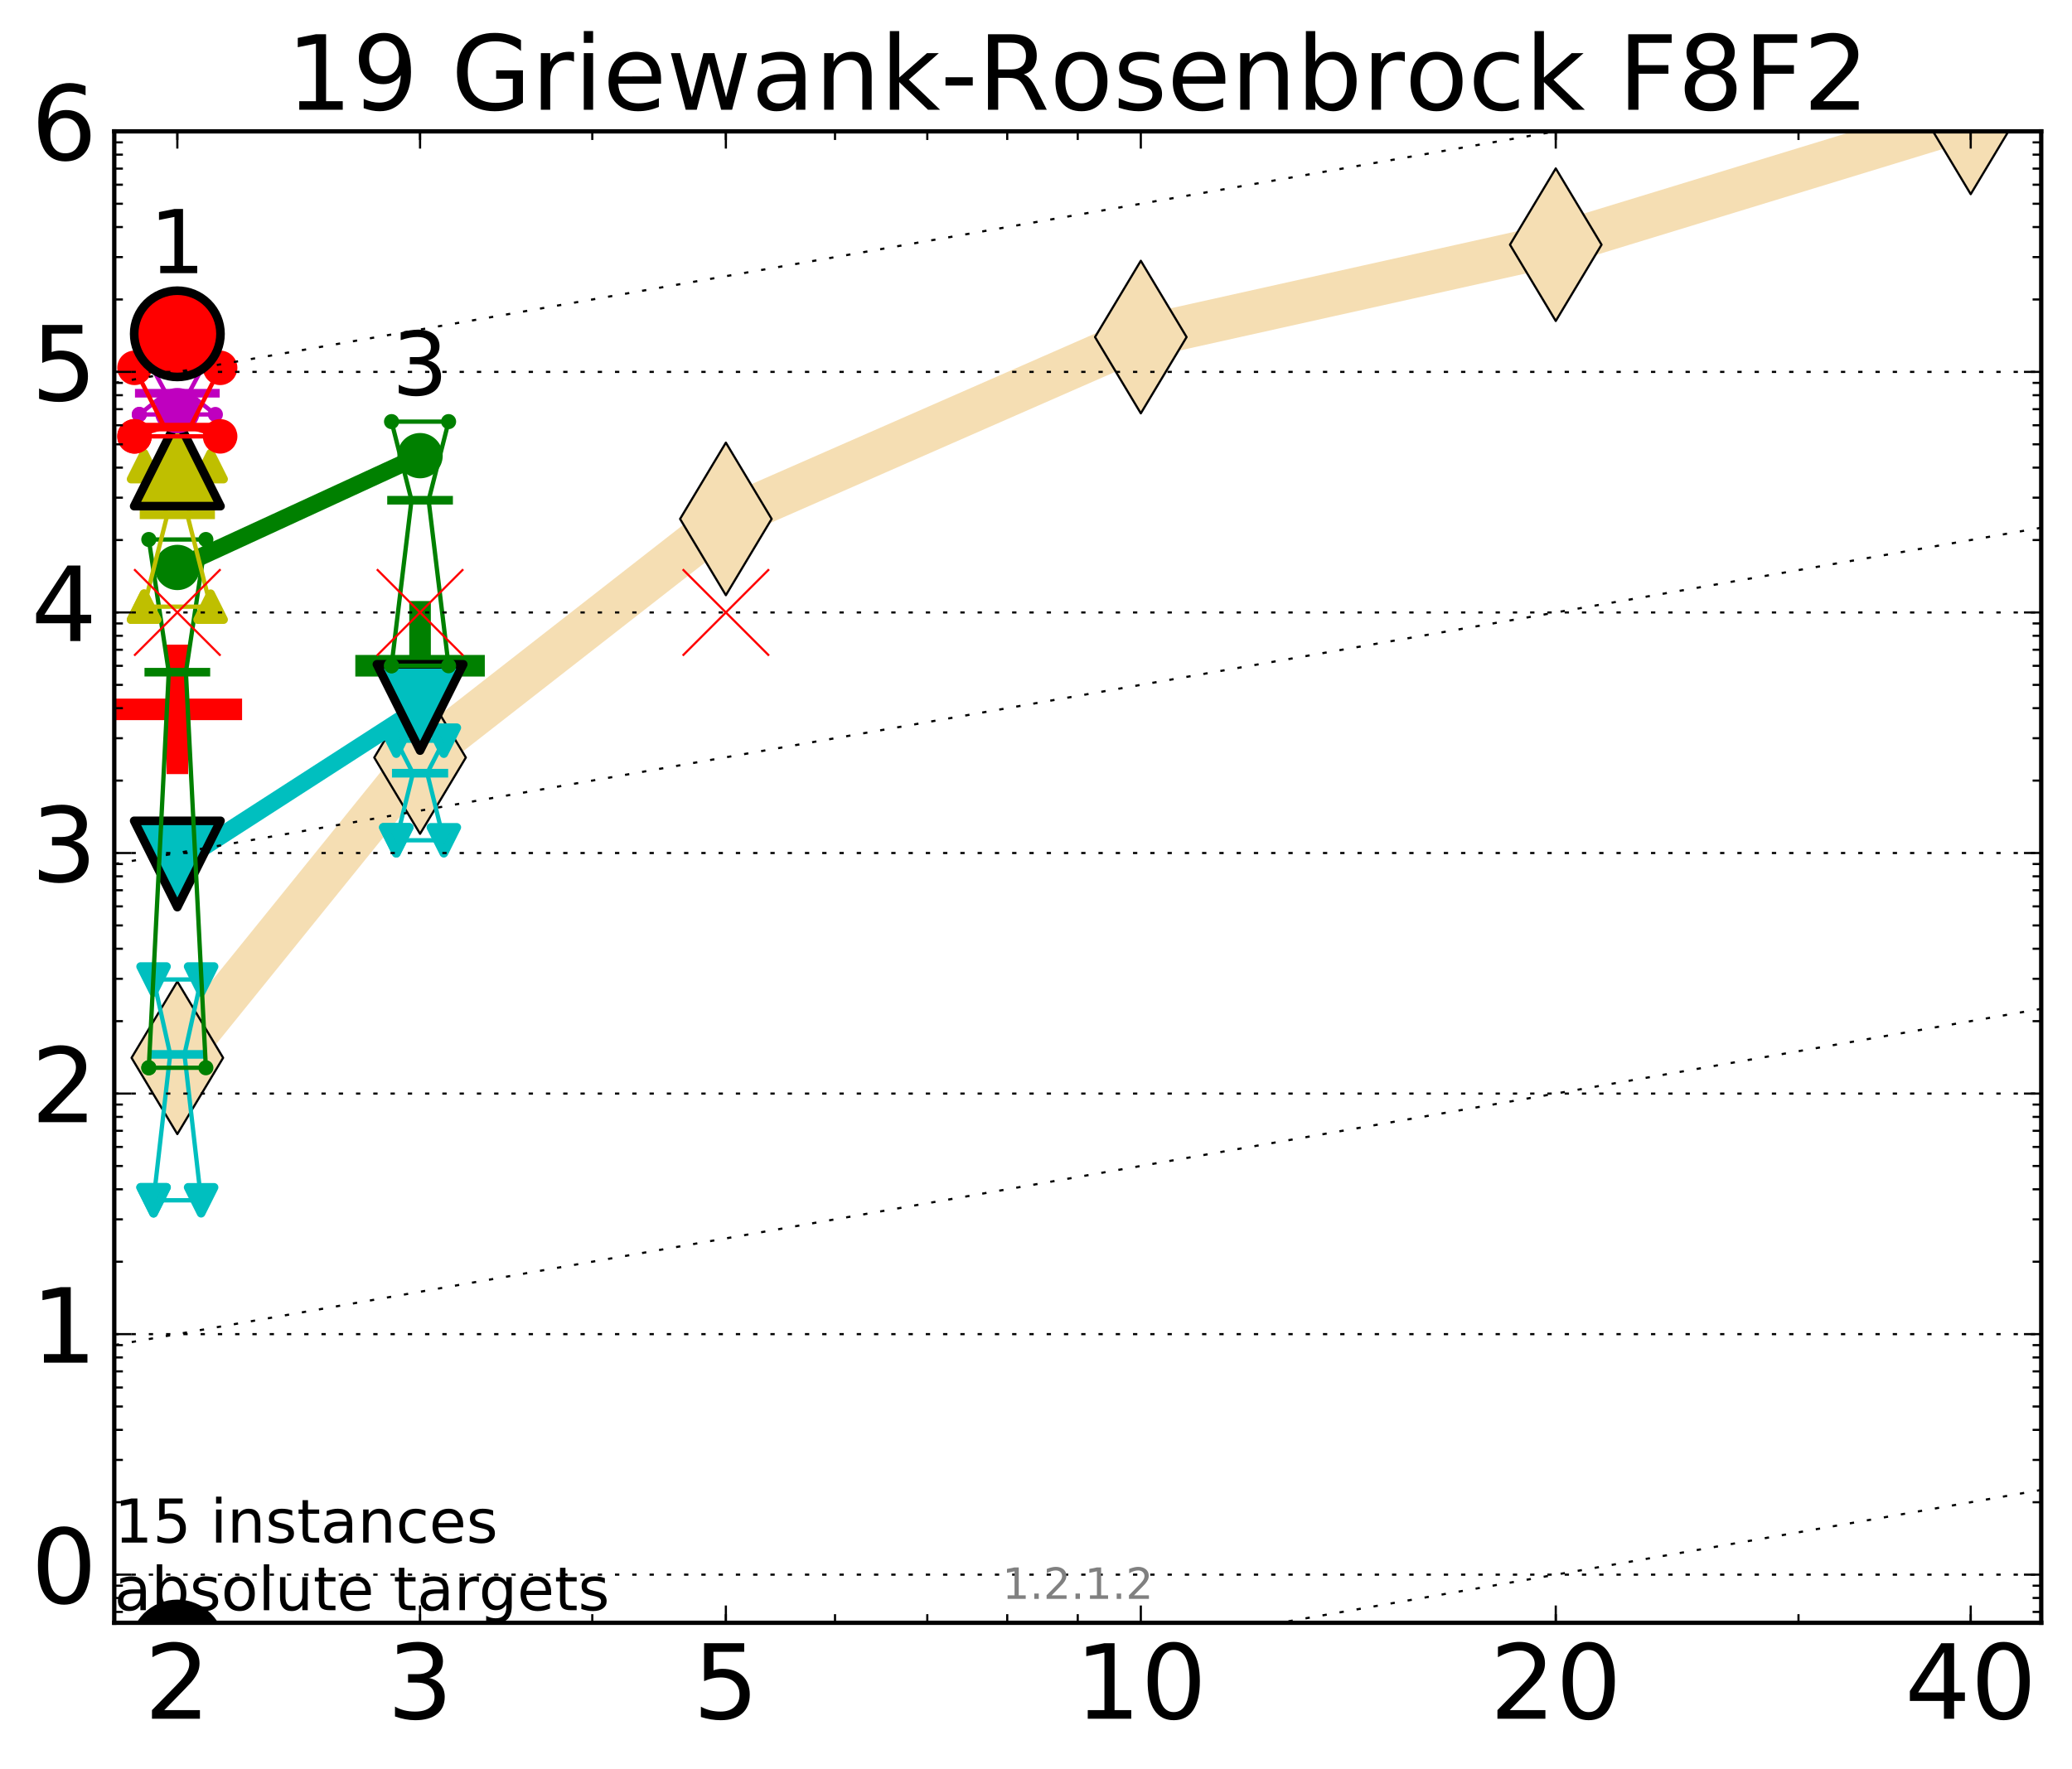 <?xml version="1.0" encoding="utf-8" standalone="no"?>
<!DOCTYPE svg PUBLIC "-//W3C//DTD SVG 1.1//EN"
  "http://www.w3.org/Graphics/SVG/1.1/DTD/svg11.dtd">
<!-- Created with matplotlib (http://matplotlib.org/) -->
<svg height="410pt" version="1.1" viewBox="0 0 480 410" width="480pt" xmlns="http://www.w3.org/2000/svg" xmlns:xlink="http://www.w3.org/1999/xlink">
 <defs>
  <style type="text/css">
*{stroke-linecap:butt;stroke-linejoin:round;stroke-miterlimit:100000;}
  </style>
 </defs>
 <g id="figure_1">
  <g id="patch_1">
   <path d="M 0 410.464 
L 480.07 410.464 
L 480.07 0 
L 0 0 
z
" style="fill:#ffffff;"/>
  </g>
  <g id="axes_1">
   <g id="patch_2">
    <path d="M 26.47 376.036 
L 472.87 376.036 
L 472.87 30.436 
L 26.47 30.436 
z
" style="fill:#ffffff;"/>
   </g>
   <g id="line2d_1">
    <path clip-path="url(#pb4d61d3e06)" d="M 41.082 245.121 
L 97.312 175.538 
L 168.155 120.247 
L 264.282 78.105 
L 360.409 56.704 
L 456.536 27.318 
" style="fill:none;stroke:#f5deb3;stroke-linecap:square;stroke-width:10.0;"/>
    <defs>
     <path d="M -0 17.678 
L 10.607 0 
L 0 -17.678 
L -10.607 -0 
z
" id="m57af8092a6" style="stroke:#000000;stroke-linejoin:miter;stroke-width:0.5;"/>
    </defs>
    <g clip-path="url(#pb4d61d3e06)">
     <use style="fill:#f5deb3;stroke:#000000;stroke-linejoin:miter;stroke-width:0.5;" x="41.082" xlink:href="#m57af8092a6" y="245.121"/>
     <use style="fill:#f5deb3;stroke:#000000;stroke-linejoin:miter;stroke-width:0.5;" x="97.312" xlink:href="#m57af8092a6" y="175.538"/>
     <use style="fill:#f5deb3;stroke:#000000;stroke-linejoin:miter;stroke-width:0.5;" x="168.155" xlink:href="#m57af8092a6" y="120.247"/>
     <use style="fill:#f5deb3;stroke:#000000;stroke-linejoin:miter;stroke-width:0.5;" x="264.282" xlink:href="#m57af8092a6" y="78.105"/>
     <use style="fill:#f5deb3;stroke:#000000;stroke-linejoin:miter;stroke-width:0.5;" x="360.409" xlink:href="#m57af8092a6" y="56.704"/>
     <use style="fill:#f5deb3;stroke:#000000;stroke-linejoin:miter;stroke-width:0.5;" x="456.536" xlink:href="#m57af8092a6" y="27.318"/>
    </g>
   </g>
   <g id="line2d_2">
    <defs>
     <path d="M -15 0 
L 15 0 
M 0 15 
L 0 -15 
" id="m9e60f1b450" style="stroke:#ff0000;stroke-width:5.0;"/>
    </defs>
    <g clip-path="url(#pb4d61d3e06)">
     <use style="fill:#ff0000;stroke:#ff0000;stroke-width:5.0;" x="41.082" xlink:href="#m9e60f1b450" y="164.379"/>
    </g>
   </g>
   <g id="line2d_3">
    <defs>
     <path d="M -15 0 
L 15 0 
M 0 15 
L 0 -15 
" id="m8e166e2985" style="stroke:#008000;stroke-width:5.0;"/>
    </defs>
    <g clip-path="url(#pb4d61d3e06)">
     <use style="fill:#008000;stroke:#008000;stroke-width:5.0;" x="97.312" xlink:href="#m8e166e2985" y="154.273"/>
    </g>
   </g>
   <g id="line2d_4">
    <path clip-path="url(#pb4d61d3e06)" d="M 37.777 381.668 
L 40.09 381.668 
L 37.777 381.668 
L 44.386 381.668 
L 42.073 381.668 
L 44.386 381.668 
L 37.777 381.668 
" style="fill:none;stroke:#000000;stroke-linecap:square;"/>
   </g>
   <g id="line2d_5">
    <path clip-path="url(#pb4d61d3e06)" d="M 37.777 381.668 
L 44.386 381.668 
L 44.386 381.668 
L 37.777 381.668 
L 37.777 381.668 
" style="fill:none;"/>
    <defs>
     <path d="M 0 3 
C 0.796 3 1.559 2.684 2.121 2.121 
C 2.684 1.559 3 0.796 3 0 
C 3 -0.796 2.684 -1.559 2.121 -2.121 
C 1.559 -2.684 0.796 -3 0 -3 
C -0.796 -3 -1.559 -2.684 -2.121 -2.121 
C -2.684 -1.559 -3 -0.796 -3 0 
C -3 0.796 -2.684 1.559 -2.121 2.121 
C -1.559 2.684 -0.796 3 0 3 
z
" id="m2c425d24b6" style="stroke:#000000;stroke-width:2.0;"/>
    </defs>
    <g clip-path="url(#pb4d61d3e06)">
     <use style="stroke:#000000;stroke-width:2.0;" x="37.777" xlink:href="#m2c425d24b6" y="381.668"/>
     <use style="stroke:#000000;stroke-width:2.0;" x="44.386" xlink:href="#m2c425d24b6" y="381.668"/>
     <use style="stroke:#000000;stroke-width:2.0;" x="44.386" xlink:href="#m2c425d24b6" y="381.668"/>
     <use style="stroke:#000000;stroke-width:2.0;" x="37.777" xlink:href="#m2c425d24b6" y="381.668"/>
     <use style="stroke:#000000;stroke-width:2.0;" x="37.777" xlink:href="#m2c425d24b6" y="381.668"/>
    </g>
   </g>
   <g id="line2d_6">
    <path clip-path="url(#pb4d61d3e06)" d="M 37.777 381.668 
L 44.386 381.668 
" style="fill:none;stroke:#000000;stroke-linecap:square;stroke-width:2.0;"/>
   </g>
   <g id="line2d_7">
    <path clip-path="url(#pb4d61d3e06)" d="M 94.008 391.484 
L 96.321 391.484 
L 94.008 391.484 
L 100.617 391.484 
L 98.304 391.484 
L 100.617 391.484 
L 94.008 391.484 
" style="fill:none;stroke:#000000;stroke-linecap:square;"/>
   </g>
   <g id="line2d_8">
    <path clip-path="url(#pb4d61d3e06)" d="M 94.008 391.484 
L 100.617 391.484 
L 100.617 391.484 
L 94.008 391.484 
L 94.008 391.484 
" style="fill:none;"/>
    <g clip-path="url(#pb4d61d3e06)">
     <use style="stroke:#000000;stroke-width:2.0;" x="94.008" xlink:href="#m2c425d24b6" y="391.484"/>
     <use style="stroke:#000000;stroke-width:2.0;" x="100.617" xlink:href="#m2c425d24b6" y="391.484"/>
     <use style="stroke:#000000;stroke-width:2.0;" x="100.617" xlink:href="#m2c425d24b6" y="391.484"/>
     <use style="stroke:#000000;stroke-width:2.0;" x="94.008" xlink:href="#m2c425d24b6" y="391.484"/>
     <use style="stroke:#000000;stroke-width:2.0;" x="94.008" xlink:href="#m2c425d24b6" y="391.484"/>
    </g>
   </g>
   <g id="line2d_9">
    <path clip-path="url(#pb4d61d3e06)" d="M 94.008 391.484 
L 100.617 391.484 
" style="fill:none;stroke:#000000;stroke-linecap:square;stroke-width:2.0;"/>
   </g>
   <g id="line2d_10">
    <path clip-path="url(#pb4d61d3e06)" d="M 164.85 403.85 
L 167.163 403.85 
L 164.85 403.85 
L 171.459 403.85 
L 169.146 403.85 
L 171.459 403.85 
L 164.85 403.85 
" style="fill:none;stroke:#000000;stroke-linecap:square;"/>
   </g>
   <g id="line2d_11">
    <path clip-path="url(#pb4d61d3e06)" d="M 164.85 403.85 
L 171.459 403.85 
L 171.459 403.85 
L 164.85 403.85 
L 164.85 403.85 
" style="fill:none;"/>
    <g clip-path="url(#pb4d61d3e06)">
     <use style="stroke:#000000;stroke-width:2.0;" x="164.85" xlink:href="#m2c425d24b6" y="403.85"/>
     <use style="stroke:#000000;stroke-width:2.0;" x="171.459" xlink:href="#m2c425d24b6" y="403.85"/>
     <use style="stroke:#000000;stroke-width:2.0;" x="171.459" xlink:href="#m2c425d24b6" y="403.85"/>
     <use style="stroke:#000000;stroke-width:2.0;" x="164.85" xlink:href="#m2c425d24b6" y="403.85"/>
     <use style="stroke:#000000;stroke-width:2.0;" x="164.85" xlink:href="#m2c425d24b6" y="403.85"/>
    </g>
   </g>
   <g id="line2d_12">
    <path clip-path="url(#pb4d61d3e06)" d="M 164.85 403.85 
L 171.459 403.85 
" style="fill:none;stroke:#000000;stroke-linecap:square;stroke-width:2.0;"/>
   </g>
   <g id="line2d_13">
    <path clip-path="url(#pb4d61d3e06)" d="M 41.082 381.668 
L 97.312 391.484 
" style="fill:none;stroke:#000000;stroke-linecap:square;stroke-width:4.0;"/>
   </g>
   <g id="line2d_14">
    <path clip-path="url(#pb4d61d3e06)" d="M 97.312 391.484 
L 168.155 403.85 
" style="fill:none;stroke:#000000;stroke-linecap:square;stroke-width:4.0;"/>
   </g>
   <g id="line2d_15">
    <path clip-path="url(#pb4d61d3e06)" d="M 41.082 381.668 
L 97.312 391.484 
L 168.155 403.85 
" style="fill:none;"/>
    <defs>
     <path d="M 0 10 
C 2.652 10 5.196 8.946 7.071 7.071 
C 8.946 5.196 10 2.652 10 0 
C 10 -2.652 8.946 -5.196 7.071 -7.071 
C 5.196 -8.946 2.652 -10 0 -10 
C -2.652 -10 -5.196 -8.946 -7.071 -7.071 
C -8.946 -5.196 -10 -2.652 -10 0 
C -10 2.652 -8.946 5.196 -7.071 7.071 
C -5.196 8.946 -2.652 10 0 10 
z
" id="m05d885bb55" style="stroke:#000000;stroke-width:2.0;"/>
    </defs>
    <g clip-path="url(#pb4d61d3e06)">
     <use style="stroke:#000000;stroke-width:2.0;" x="41.082" xlink:href="#m05d885bb55" y="381.668"/>
     <use style="stroke:#000000;stroke-width:2.0;" x="97.312" xlink:href="#m05d885bb55" y="391.484"/>
     <use style="stroke:#000000;stroke-width:2.0;" x="168.155" xlink:href="#m05d885bb55" y="403.85"/>
    </g>
   </g>
   <g id="line2d_16">
    <path clip-path="url(#pb4d61d3e06)" d="M 36.676 381.668 
L 39.76 381.668 
L 36.676 381.668 
L 45.488 381.668 
L 42.403 381.668 
L 45.488 381.668 
L 36.676 381.668 
" style="fill:none;stroke:#0000ff;stroke-linecap:square;"/>
   </g>
   <g id="line2d_17">
    <path clip-path="url(#pb4d61d3e06)" d="M 36.676 381.668 
L 45.488 381.668 
L 45.488 381.668 
L 36.676 381.668 
L 36.676 381.668 
" style="fill:none;"/>
    <defs>
     <path d="M 0 1.5 
C 0.398 1.5 0.779 1.342 1.061 1.061 
C 1.342 0.779 1.5 0.398 1.5 0 
C 1.5 -0.398 1.342 -0.779 1.061 -1.061 
C 0.779 -1.342 0.398 -1.5 0 -1.5 
C -0.398 -1.5 -0.779 -1.342 -1.061 -1.061 
C -1.342 -0.779 -1.5 -0.398 -1.5 0 
C -1.5 0.398 -1.342 0.779 -1.061 1.061 
C -0.779 1.342 -0.398 1.5 0 1.5 
z
" id="m568b54fd0f" style="stroke:#0000ff;stroke-width:0.5;"/>
    </defs>
    <g clip-path="url(#pb4d61d3e06)">
     <use style="fill:#0000ff;stroke:#0000ff;stroke-width:0.5;" x="36.676" xlink:href="#m568b54fd0f" y="381.668"/>
     <use style="fill:#0000ff;stroke:#0000ff;stroke-width:0.5;" x="45.488" xlink:href="#m568b54fd0f" y="381.668"/>
     <use style="fill:#0000ff;stroke:#0000ff;stroke-width:0.5;" x="45.488" xlink:href="#m568b54fd0f" y="381.668"/>
     <use style="fill:#0000ff;stroke:#0000ff;stroke-width:0.5;" x="36.676" xlink:href="#m568b54fd0f" y="381.668"/>
     <use style="fill:#0000ff;stroke:#0000ff;stroke-width:0.5;" x="36.676" xlink:href="#m568b54fd0f" y="381.668"/>
    </g>
   </g>
   <g id="line2d_18">
    <path clip-path="url(#pb4d61d3e06)" d="M 36.676 381.668 
L 45.488 381.668 
" style="fill:none;stroke:#0000ff;stroke-linecap:square;stroke-width:2.0;"/>
   </g>
   <g id="line2d_19">
    <path clip-path="url(#pb4d61d3e06)" d="M 92.906 391.484 
L 95.991 391.484 
L 92.906 391.484 
L 101.718 391.484 
L 98.634 391.484 
L 101.718 391.484 
L 92.906 391.484 
" style="fill:none;stroke:#0000ff;stroke-linecap:square;"/>
   </g>
   <g id="line2d_20">
    <path clip-path="url(#pb4d61d3e06)" d="M 92.906 391.484 
L 101.718 391.484 
L 101.718 391.484 
L 92.906 391.484 
L 92.906 391.484 
" style="fill:none;"/>
    <g clip-path="url(#pb4d61d3e06)">
     <use style="fill:#0000ff;stroke:#0000ff;stroke-width:0.5;" x="92.906" xlink:href="#m568b54fd0f" y="391.484"/>
     <use style="fill:#0000ff;stroke:#0000ff;stroke-width:0.5;" x="101.718" xlink:href="#m568b54fd0f" y="391.484"/>
     <use style="fill:#0000ff;stroke:#0000ff;stroke-width:0.5;" x="101.718" xlink:href="#m568b54fd0f" y="391.484"/>
     <use style="fill:#0000ff;stroke:#0000ff;stroke-width:0.5;" x="92.906" xlink:href="#m568b54fd0f" y="391.484"/>
     <use style="fill:#0000ff;stroke:#0000ff;stroke-width:0.5;" x="92.906" xlink:href="#m568b54fd0f" y="391.484"/>
    </g>
   </g>
   <g id="line2d_21">
    <path clip-path="url(#pb4d61d3e06)" d="M 92.906 391.484 
L 101.718 391.484 
" style="fill:none;stroke:#0000ff;stroke-linecap:square;stroke-width:2.0;"/>
   </g>
   <g id="line2d_22">
    <path clip-path="url(#pb4d61d3e06)" d="M 163.749 403.85 
L 166.833 403.85 
L 163.749 403.85 
L 172.561 403.85 
L 169.476 403.85 
L 172.561 403.85 
L 163.749 403.85 
" style="fill:none;stroke:#0000ff;stroke-linecap:square;"/>
   </g>
   <g id="line2d_23">
    <path clip-path="url(#pb4d61d3e06)" d="M 163.749 403.85 
L 172.561 403.85 
L 172.561 403.85 
L 163.749 403.85 
L 163.749 403.85 
" style="fill:none;"/>
    <g clip-path="url(#pb4d61d3e06)">
     <use style="fill:#0000ff;stroke:#0000ff;stroke-width:0.5;" x="163.749" xlink:href="#m568b54fd0f" y="403.85"/>
     <use style="fill:#0000ff;stroke:#0000ff;stroke-width:0.5;" x="172.561" xlink:href="#m568b54fd0f" y="403.85"/>
     <use style="fill:#0000ff;stroke:#0000ff;stroke-width:0.5;" x="172.561" xlink:href="#m568b54fd0f" y="403.85"/>
     <use style="fill:#0000ff;stroke:#0000ff;stroke-width:0.5;" x="163.749" xlink:href="#m568b54fd0f" y="403.85"/>
     <use style="fill:#0000ff;stroke:#0000ff;stroke-width:0.5;" x="163.749" xlink:href="#m568b54fd0f" y="403.85"/>
    </g>
   </g>
   <g id="line2d_24">
    <path clip-path="url(#pb4d61d3e06)" d="M 163.749 403.85 
L 172.561 403.85 
" style="fill:none;stroke:#0000ff;stroke-linecap:square;stroke-width:2.0;"/>
   </g>
   <g id="line2d_25">
    <path clip-path="url(#pb4d61d3e06)" d="M 41.082 381.668 
L 97.312 391.484 
" style="fill:none;stroke:#0000ff;stroke-linecap:square;stroke-width:4.0;"/>
   </g>
   <g id="line2d_26">
    <path clip-path="url(#pb4d61d3e06)" d="M 97.312 391.484 
L 168.155 403.85 
" style="fill:none;stroke:#0000ff;stroke-linecap:square;stroke-width:4.0;"/>
   </g>
   <g id="line2d_27">
    <path clip-path="url(#pb4d61d3e06)" d="M 41.082 381.668 
L 97.312 391.484 
L 168.155 403.85 
" style="fill:none;"/>
    <defs>
     <path d="M 0 5 
C 1.326 5 2.598 4.473 3.536 3.536 
C 4.473 2.598 5 1.326 5 0 
C 5 -1.326 4.473 -2.598 3.536 -3.536 
C 2.598 -4.473 1.326 -5 0 -5 
C -1.326 -5 -2.598 -4.473 -3.536 -3.536 
C -4.473 -2.598 -5 -1.326 -5 0 
C -5 1.326 -4.473 2.598 -3.536 3.536 
C -2.598 4.473 -1.326 5 0 5 
z
" id="mf7eb6f5c7f" style="stroke:#0000ff;stroke-width:0.5;"/>
    </defs>
    <g clip-path="url(#pb4d61d3e06)">
     <use style="fill:#0000ff;stroke:#0000ff;stroke-width:0.5;" x="41.082" xlink:href="#mf7eb6f5c7f" y="381.668"/>
     <use style="fill:#0000ff;stroke:#0000ff;stroke-width:0.5;" x="97.312" xlink:href="#mf7eb6f5c7f" y="391.484"/>
     <use style="fill:#0000ff;stroke:#0000ff;stroke-width:0.5;" x="168.155" xlink:href="#mf7eb6f5c7f" y="403.85"/>
    </g>
   </g>
   <g id="line2d_28">
    <path clip-path="url(#pb4d61d3e06)" d="M 35.574 278.137 
L 39.429 244.326 
L 35.574 226.97 
L 46.589 226.97 
L 42.734 244.326 
L 46.589 278.137 
L 35.574 278.137 
" style="fill:none;stroke:#00bfbf;stroke-linecap:square;"/>
   </g>
   <g id="line2d_29">
    <path clip-path="url(#pb4d61d3e06)" d="M 35.574 278.137 
L 46.589 278.137 
L 46.589 226.97 
L 35.574 226.97 
L 35.574 278.137 
" style="fill:none;"/>
    <defs>
     <path d="M -0 3 
L 3 -3 
L -3 -3 
z
" id="mc35e354d68" style="stroke:#00bfbf;stroke-linejoin:miter;stroke-width:2.0;"/>
    </defs>
    <g clip-path="url(#pb4d61d3e06)">
     <use style="fill:#00bfbf;stroke:#00bfbf;stroke-linejoin:miter;stroke-width:2.0;" x="35.574" xlink:href="#mc35e354d68" y="278.137"/>
     <use style="fill:#00bfbf;stroke:#00bfbf;stroke-linejoin:miter;stroke-width:2.0;" x="46.589" xlink:href="#mc35e354d68" y="278.137"/>
     <use style="fill:#00bfbf;stroke:#00bfbf;stroke-linejoin:miter;stroke-width:2.0;" x="46.589" xlink:href="#mc35e354d68" y="226.97"/>
     <use style="fill:#00bfbf;stroke:#00bfbf;stroke-linejoin:miter;stroke-width:2.0;" x="35.574" xlink:href="#mc35e354d68" y="226.97"/>
     <use style="fill:#00bfbf;stroke:#00bfbf;stroke-linejoin:miter;stroke-width:2.0;" x="35.574" xlink:href="#mc35e354d68" y="278.137"/>
    </g>
   </g>
   <g id="line2d_30">
    <path clip-path="url(#pb4d61d3e06)" d="M 35.574 244.326 
L 46.589 244.326 
" style="fill:none;stroke:#00bfbf;stroke-linecap:square;stroke-width:2.0;"/>
   </g>
   <g id="line2d_31">
    <path clip-path="url(#pb4d61d3e06)" d="M 91.805 194.718 
L 95.66 179.169 
L 91.805 171.63 
L 102.82 171.63 
L 98.965 179.169 
L 102.82 194.718 
L 91.805 194.718 
" style="fill:none;stroke:#00bfbf;stroke-linecap:square;"/>
   </g>
   <g id="line2d_32">
    <path clip-path="url(#pb4d61d3e06)" d="M 91.805 194.718 
L 102.82 194.718 
L 102.82 171.63 
L 91.805 171.63 
L 91.805 194.718 
" style="fill:none;"/>
    <g clip-path="url(#pb4d61d3e06)">
     <use style="fill:#00bfbf;stroke:#00bfbf;stroke-linejoin:miter;stroke-width:2.0;" x="91.805" xlink:href="#mc35e354d68" y="194.718"/>
     <use style="fill:#00bfbf;stroke:#00bfbf;stroke-linejoin:miter;stroke-width:2.0;" x="102.82" xlink:href="#mc35e354d68" y="194.718"/>
     <use style="fill:#00bfbf;stroke:#00bfbf;stroke-linejoin:miter;stroke-width:2.0;" x="102.82" xlink:href="#mc35e354d68" y="171.63"/>
     <use style="fill:#00bfbf;stroke:#00bfbf;stroke-linejoin:miter;stroke-width:2.0;" x="91.805" xlink:href="#mc35e354d68" y="171.63"/>
     <use style="fill:#00bfbf;stroke:#00bfbf;stroke-linejoin:miter;stroke-width:2.0;" x="91.805" xlink:href="#mc35e354d68" y="194.718"/>
    </g>
   </g>
   <g id="line2d_33">
    <path clip-path="url(#pb4d61d3e06)" d="M 91.805 179.169 
L 102.82 179.169 
" style="fill:none;stroke:#00bfbf;stroke-linecap:square;stroke-width:2.0;"/>
   </g>
   <g id="line2d_34">
    <path clip-path="url(#pb4d61d3e06)" d="M 41.082 200.204 
L 97.312 163.934 
" style="fill:none;stroke:#00bfbf;stroke-linecap:square;stroke-width:4.0;"/>
   </g>
   <g id="line2d_35">
    <path clip-path="url(#pb4d61d3e06)" d="M 41.082 200.204 
L 97.312 163.934 
" style="fill:none;"/>
    <defs>
     <path d="M -0 10 
L 10 -10 
L -10 -10 
z
" id="m6ebc6f4cc4" style="stroke:#000000;stroke-linejoin:miter;stroke-width:2.0;"/>
    </defs>
    <g clip-path="url(#pb4d61d3e06)">
     <use style="fill:#00bfbf;stroke:#000000;stroke-linejoin:miter;stroke-width:2.0;" x="41.082" xlink:href="#m6ebc6f4cc4" y="200.204"/>
     <use style="fill:#00bfbf;stroke:#000000;stroke-linejoin:miter;stroke-width:2.0;" x="97.312" xlink:href="#m6ebc6f4cc4" y="163.934"/>
    </g>
   </g>
   <g id="line2d_36">
    <path clip-path="url(#pb4d61d3e06)" d="M 34.473 247.428 
L 39.099 155.763 
L 34.473 125.016 
L 47.691 125.016 
L 43.064 155.763 
L 47.691 247.428 
L 34.473 247.428 
" style="fill:none;stroke:#008000;stroke-linecap:square;"/>
   </g>
   <g id="line2d_37">
    <path clip-path="url(#pb4d61d3e06)" d="M 34.473 247.428 
L 47.691 247.428 
L 47.691 125.016 
L 34.473 125.016 
L 34.473 247.428 
" style="fill:none;"/>
    <defs>
     <path d="M 0 1.5 
C 0.398 1.5 0.779 1.342 1.061 1.061 
C 1.342 0.779 1.5 0.398 1.5 0 
C 1.5 -0.398 1.342 -0.779 1.061 -1.061 
C 0.779 -1.342 0.398 -1.5 0 -1.5 
C -0.398 -1.5 -0.779 -1.342 -1.061 -1.061 
C -1.342 -0.779 -1.5 -0.398 -1.5 0 
C -1.5 0.398 -1.342 0.779 -1.061 1.061 
C -0.779 1.342 -0.398 1.5 0 1.5 
z
" id="m4adddaf558" style="stroke:#008000;stroke-width:0.5;"/>
    </defs>
    <g clip-path="url(#pb4d61d3e06)">
     <use style="fill:#008000;stroke:#008000;stroke-width:0.5;" x="34.473" xlink:href="#m4adddaf558" y="247.428"/>
     <use style="fill:#008000;stroke:#008000;stroke-width:0.5;" x="47.691" xlink:href="#m4adddaf558" y="247.428"/>
     <use style="fill:#008000;stroke:#008000;stroke-width:0.5;" x="47.691" xlink:href="#m4adddaf558" y="125.016"/>
     <use style="fill:#008000;stroke:#008000;stroke-width:0.5;" x="34.473" xlink:href="#m4adddaf558" y="125.016"/>
     <use style="fill:#008000;stroke:#008000;stroke-width:0.5;" x="34.473" xlink:href="#m4adddaf558" y="247.428"/>
    </g>
   </g>
   <g id="line2d_38">
    <path clip-path="url(#pb4d61d3e06)" d="M 34.473 155.763 
L 47.691 155.763 
" style="fill:none;stroke:#008000;stroke-linecap:square;stroke-width:2.0;"/>
   </g>
   <g id="line2d_39">
    <path clip-path="url(#pb4d61d3e06)" d="M 90.703 154.273 
L 95.33 115.913 
L 90.703 97.697 
L 103.921 97.697 
L 99.295 115.913 
L 103.921 154.273 
L 90.703 154.273 
" style="fill:none;stroke:#008000;stroke-linecap:square;"/>
   </g>
   <g id="line2d_40">
    <path clip-path="url(#pb4d61d3e06)" d="M 90.703 154.273 
L 103.921 154.273 
L 103.921 97.697 
L 90.703 97.697 
L 90.703 154.273 
" style="fill:none;"/>
    <g clip-path="url(#pb4d61d3e06)">
     <use style="fill:#008000;stroke:#008000;stroke-width:0.5;" x="90.703" xlink:href="#m4adddaf558" y="154.273"/>
     <use style="fill:#008000;stroke:#008000;stroke-width:0.5;" x="103.921" xlink:href="#m4adddaf558" y="154.273"/>
     <use style="fill:#008000;stroke:#008000;stroke-width:0.5;" x="103.921" xlink:href="#m4adddaf558" y="97.697"/>
     <use style="fill:#008000;stroke:#008000;stroke-width:0.5;" x="90.703" xlink:href="#m4adddaf558" y="97.697"/>
     <use style="fill:#008000;stroke:#008000;stroke-width:0.5;" x="90.703" xlink:href="#m4adddaf558" y="154.273"/>
    </g>
   </g>
   <g id="line2d_41">
    <path clip-path="url(#pb4d61d3e06)" d="M 90.703 115.913 
L 103.921 115.913 
" style="fill:none;stroke:#008000;stroke-linecap:square;stroke-width:2.0;"/>
   </g>
   <g id="line2d_42">
    <path clip-path="url(#pb4d61d3e06)" d="M 41.082 131.494 
L 97.312 105.587 
" style="fill:none;stroke:#008000;stroke-linecap:square;stroke-width:4.0;"/>
   </g>
   <g id="line2d_43">
    <path clip-path="url(#pb4d61d3e06)" d="M 41.082 131.494 
L 97.312 105.587 
" style="fill:none;"/>
    <defs>
     <path d="M 0 5 
C 1.326 5 2.598 4.473 3.536 3.536 
C 4.473 2.598 5 1.326 5 0 
C 5 -1.326 4.473 -2.598 3.536 -3.536 
C 2.598 -4.473 1.326 -5 0 -5 
C -1.326 -5 -2.598 -4.473 -3.536 -3.536 
C -4.473 -2.598 -5 -1.326 -5 0 
C -5 1.326 -4.473 2.598 -3.536 3.536 
C -2.598 4.473 -1.326 5 0 5 
z
" id="m23d8e67e72" style="stroke:#008000;stroke-width:0.5;"/>
    </defs>
    <g clip-path="url(#pb4d61d3e06)">
     <use style="fill:#008000;stroke:#008000;stroke-width:0.5;" x="41.082" xlink:href="#m23d8e67e72" y="131.494"/>
     <use style="fill:#008000;stroke:#008000;stroke-width:0.5;" x="97.312" xlink:href="#m23d8e67e72" y="105.587"/>
    </g>
   </g>
   <g id="line2d_44">
    <path clip-path="url(#pb4d61d3e06)" d="M 33.371 140.58 
L 38.768 119.288 
L 33.371 108.017 
L 48.792 108.017 
L 43.395 119.288 
L 48.792 140.58 
L 33.371 140.58 
" style="fill:none;stroke:#bfbf00;stroke-linecap:square;"/>
   </g>
   <g id="line2d_45">
    <path clip-path="url(#pb4d61d3e06)" d="M 33.371 140.58 
L 48.792 140.58 
L 48.792 108.017 
L 33.371 108.017 
L 33.371 140.58 
" style="fill:none;"/>
    <defs>
     <path d="M 0 -3 
L -3 3 
L 3 3 
z
" id="mb3af0eee31" style="stroke:#bfbf00;stroke-linejoin:miter;stroke-width:2.0;"/>
    </defs>
    <g clip-path="url(#pb4d61d3e06)">
     <use style="fill:#bfbf00;stroke:#bfbf00;stroke-linejoin:miter;stroke-width:2.0;" x="33.371" xlink:href="#mb3af0eee31" y="140.58"/>
     <use style="fill:#bfbf00;stroke:#bfbf00;stroke-linejoin:miter;stroke-width:2.0;" x="48.792" xlink:href="#mb3af0eee31" y="140.58"/>
     <use style="fill:#bfbf00;stroke:#bfbf00;stroke-linejoin:miter;stroke-width:2.0;" x="48.792" xlink:href="#mb3af0eee31" y="108.017"/>
     <use style="fill:#bfbf00;stroke:#bfbf00;stroke-linejoin:miter;stroke-width:2.0;" x="33.371" xlink:href="#mb3af0eee31" y="108.017"/>
     <use style="fill:#bfbf00;stroke:#bfbf00;stroke-linejoin:miter;stroke-width:2.0;" x="33.371" xlink:href="#mb3af0eee31" y="140.58"/>
    </g>
   </g>
   <g id="line2d_46">
    <path clip-path="url(#pb4d61d3e06)" d="M 33.371 119.288 
L 48.792 119.288 
" style="fill:none;stroke:#bfbf00;stroke-linecap:square;stroke-width:2.0;"/>
   </g>
   <g id="line2d_47">
    <path clip-path="url(#pb4d61d3e06)" d="M 41.082 107.29 
" style="fill:none;"/>
    <defs>
     <path d="M 0 -10 
L -10 10 
L 10 10 
z
" id="m22266fe011" style="stroke:#000000;stroke-linejoin:miter;stroke-width:2.0;"/>
    </defs>
    <g clip-path="url(#pb4d61d3e06)">
     <use style="fill:#bfbf00;stroke:#000000;stroke-linejoin:miter;stroke-width:2.0;" x="41.082" xlink:href="#m22266fe011" y="107.29"/>
    </g>
   </g>
   <g id="line2d_48">
    <path clip-path="url(#pb4d61d3e06)" d="M 32.27 96.04 
L 38.438 91.122 
L 32.27 79.543 
L 49.893 79.543 
L 43.725 91.122 
L 49.893 96.04 
L 32.27 96.04 
" style="fill:none;stroke:#bf00bf;stroke-linecap:square;"/>
   </g>
   <g id="line2d_49">
    <path clip-path="url(#pb4d61d3e06)" d="M 32.27 96.04 
L 49.893 96.04 
L 49.893 79.543 
L 32.27 79.543 
L 32.27 96.04 
" style="fill:none;"/>
    <defs>
     <path d="M 0 1.5 
C 0.398 1.5 0.779 1.342 1.061 1.061 
C 1.342 0.779 1.5 0.398 1.5 0 
C 1.5 -0.398 1.342 -0.779 1.061 -1.061 
C 0.779 -1.342 0.398 -1.5 0 -1.5 
C -0.398 -1.5 -0.779 -1.342 -1.061 -1.061 
C -1.342 -0.779 -1.5 -0.398 -1.5 0 
C -1.5 0.398 -1.342 0.779 -1.061 1.061 
C -0.779 1.342 -0.398 1.5 0 1.5 
z
" id="m47ae15fb8a" style="stroke:#bf00bf;stroke-width:0.5;"/>
    </defs>
    <g clip-path="url(#pb4d61d3e06)">
     <use style="fill:#bf00bf;stroke:#bf00bf;stroke-width:0.5;" x="32.27" xlink:href="#m47ae15fb8a" y="96.04"/>
     <use style="fill:#bf00bf;stroke:#bf00bf;stroke-width:0.5;" x="49.893" xlink:href="#m47ae15fb8a" y="96.04"/>
     <use style="fill:#bf00bf;stroke:#bf00bf;stroke-width:0.5;" x="49.893" xlink:href="#m47ae15fb8a" y="79.543"/>
     <use style="fill:#bf00bf;stroke:#bf00bf;stroke-width:0.5;" x="32.27" xlink:href="#m47ae15fb8a" y="79.543"/>
     <use style="fill:#bf00bf;stroke:#bf00bf;stroke-width:0.5;" x="32.27" xlink:href="#m47ae15fb8a" y="96.04"/>
    </g>
   </g>
   <g id="line2d_50">
    <path clip-path="url(#pb4d61d3e06)" d="M 32.27 91.122 
L 49.893 91.122 
" style="fill:none;stroke:#bf00bf;stroke-linecap:square;stroke-width:2.0;"/>
   </g>
   <g id="line2d_51">
    <path clip-path="url(#pb4d61d3e06)" d="M 41.082 95.149 
" style="fill:none;"/>
    <defs>
     <path d="M 0 5 
C 1.326 5 2.598 4.473 3.536 3.536 
C 4.473 2.598 5 1.326 5 0 
C 5 -1.326 4.473 -2.598 3.536 -3.536 
C 2.598 -4.473 1.326 -5 0 -5 
C -1.326 -5 -2.598 -4.473 -3.536 -3.536 
C -4.473 -2.598 -5 -1.326 -5 0 
C -5 1.326 -4.473 2.598 -3.536 3.536 
C -2.598 4.473 -1.326 5 0 5 
z
" id="m93c13f4397" style="stroke:#bf00bf;stroke-width:0.5;"/>
    </defs>
    <g clip-path="url(#pb4d61d3e06)">
     <use style="fill:#bf00bf;stroke:#bf00bf;stroke-width:0.5;" x="41.082" xlink:href="#m93c13f4397" y="95.149"/>
    </g>
   </g>
   <g id="line2d_52">
    <path clip-path="url(#pb4d61d3e06)" d="M 31.168 101.114 
L 38.108 98.969 
L 31.168 85.238 
L 50.995 85.238 
L 44.056 98.969 
L 50.995 101.114 
L 31.168 101.114 
" style="fill:none;stroke:#ff0000;stroke-linecap:square;"/>
   </g>
   <g id="line2d_53">
    <path clip-path="url(#pb4d61d3e06)" d="M 31.168 101.114 
L 50.995 101.114 
L 50.995 85.238 
L 31.168 85.238 
L 31.168 101.114 
" style="fill:none;"/>
    <defs>
     <path d="M 0 3 
C 0.796 3 1.559 2.684 2.121 2.121 
C 2.684 1.559 3 0.796 3 0 
C 3 -0.796 2.684 -1.559 2.121 -2.121 
C 1.559 -2.684 0.796 -3 0 -3 
C -0.796 -3 -1.559 -2.684 -2.121 -2.121 
C -2.684 -1.559 -3 -0.796 -3 0 
C -3 0.796 -2.684 1.559 -2.121 2.121 
C -1.559 2.684 -0.796 3 0 3 
z
" id="m3e47025167" style="stroke:#ff0000;stroke-width:2.0;"/>
    </defs>
    <g clip-path="url(#pb4d61d3e06)">
     <use style="fill:#ff0000;stroke:#ff0000;stroke-width:2.0;" x="31.168" xlink:href="#m3e47025167" y="101.114"/>
     <use style="fill:#ff0000;stroke:#ff0000;stroke-width:2.0;" x="50.995" xlink:href="#m3e47025167" y="101.114"/>
     <use style="fill:#ff0000;stroke:#ff0000;stroke-width:2.0;" x="50.995" xlink:href="#m3e47025167" y="85.238"/>
     <use style="fill:#ff0000;stroke:#ff0000;stroke-width:2.0;" x="31.168" xlink:href="#m3e47025167" y="85.238"/>
     <use style="fill:#ff0000;stroke:#ff0000;stroke-width:2.0;" x="31.168" xlink:href="#m3e47025167" y="101.114"/>
    </g>
   </g>
   <g id="line2d_54">
    <path clip-path="url(#pb4d61d3e06)" d="M 31.168 98.969 
L 50.995 98.969 
" style="fill:none;stroke:#ff0000;stroke-linecap:square;stroke-width:2.0;"/>
   </g>
   <g id="line2d_55">
    <path clip-path="url(#pb4d61d3e06)" d="M 41.082 77.357 
" style="fill:none;"/>
    <defs>
     <path d="M 0 10 
C 2.652 10 5.196 8.946 7.071 7.071 
C 8.946 5.196 10 2.652 10 0 
C 10 -2.652 8.946 -5.196 7.071 -7.071 
C 5.196 -8.946 2.652 -10 0 -10 
C -2.652 -10 -5.196 -8.946 -7.071 -7.071 
C -8.946 -5.196 -10 -2.652 -10 0 
C -10 2.652 -8.946 5.196 -7.071 7.071 
C -5.196 8.946 -2.652 10 0 10 
z
" id="ma38a3364af" style="stroke:#000000;stroke-width:2.0;"/>
    </defs>
    <g clip-path="url(#pb4d61d3e06)">
     <use style="fill:#ff0000;stroke:#000000;stroke-width:2.0;" x="41.082" xlink:href="#ma38a3364af" y="77.357"/>
    </g>
   </g>
   <g id="line2d_56"/>
   <g id="line2d_57"/>
   <g id="line2d_58"/>
   <g id="line2d_59"/>
   <g id="line2d_60"/>
   <g id="line2d_61"/>
   <g id="line2d_62"/>
   <g id="line2d_63">
    <defs>
     <path d="M -10 10 
L 10 -10 
M -10 -10 
L 10 10 
" id="mc72a4570d1" style="stroke:#ff0000;stroke-width:0.5;"/>
    </defs>
    <g clip-path="url(#pb4d61d3e06)">
     <use style="fill:#ff0000;stroke:#ff0000;stroke-width:0.5;" x="41.082" xlink:href="#mc72a4570d1" y="141.919"/>
     <use style="fill:#ff0000;stroke:#ff0000;stroke-width:0.5;" x="97.312" xlink:href="#mc72a4570d1" y="141.919"/>
     <use style="fill:#ff0000;stroke:#ff0000;stroke-width:0.5;" x="168.155" xlink:href="#mc72a4570d1" y="141.92"/>
    </g>
   </g>
   <g id="line2d_64">
    <path clip-path="url(#pb4d61d3e06)" d="M 93.591 411.464 
L 481.07 343.825 
" style="fill:none;stroke:#000000;stroke-dasharray:1,3;stroke-dashoffset:0.0;stroke-width:0.5;"/>
   </g>
   <g id="line2d_65">
    <path clip-path="url(#pb4d61d3e06)" d="M -1 316.492 
L 481.07 232.341 
" style="fill:none;stroke:#000000;stroke-dasharray:1,3;stroke-dashoffset:0.0;stroke-width:0.5;"/>
   </g>
   <g id="line2d_66">
    <path clip-path="url(#pb4d61d3e06)" d="M -1 205.008 
L 481.07 120.857 
" style="fill:none;stroke:#000000;stroke-dasharray:1,3;stroke-dashoffset:0.0;stroke-width:0.5;"/>
   </g>
   <g id="line2d_67">
    <path clip-path="url(#pb4d61d3e06)" d="M -1 93.524 
L 481.07 9.374 
" style="fill:none;stroke:#000000;stroke-dasharray:1,3;stroke-dashoffset:0.0;stroke-width:0.5;"/>
   </g>
   <g id="line2d_68">
    <path clip-path="url(#pb4d61d3e06)" style="fill:none;stroke:#000000;stroke-dasharray:1,3;stroke-dashoffset:0.0;stroke-width:0.5;"/>
   </g>
   <g id="patch_3">
    <path d="M 26.47 30.436 
L 472.87 30.436 
" style="fill:none;stroke:#000000;stroke-linecap:square;stroke-linejoin:miter;"/>
   </g>
   <g id="patch_4">
    <path d="M 472.87 376.036 
L 472.87 30.436 
" style="fill:none;stroke:#000000;stroke-linecap:square;stroke-linejoin:miter;"/>
   </g>
   <g id="patch_5">
    <path d="M 26.47 376.036 
L 472.87 376.036 
" style="fill:none;stroke:#000000;stroke-linecap:square;stroke-linejoin:miter;"/>
   </g>
   <g id="patch_6">
    <path d="M 26.47 376.036 
L 26.47 30.436 
" style="fill:none;stroke:#000000;stroke-linecap:square;stroke-linejoin:miter;"/>
   </g>
   <g id="matplotlib.axis_1">
    <g id="xtick_1">
     <g id="line2d_69">
      <defs>
       <path d="M 0 0 
L 0 -4 
" id="m322e126c1d" style="stroke:#000000;stroke-width:0.5;"/>
      </defs>
      <g>
       <use style="stroke:#000000;stroke-width:0.5;" x="41.082" xlink:href="#m322e126c1d" y="376.036"/>
      </g>
     </g>
     <g id="line2d_70">
      <defs>
       <path d="M 0 0 
L 0 4 
" id="mdba7eb3c0e" style="stroke:#000000;stroke-width:0.5;"/>
      </defs>
      <g>
       <use style="stroke:#000000;stroke-width:0.5;" x="41.082" xlink:href="#mdba7eb3c0e" y="30.436"/>
      </g>
     </g>
     <g id="text_1">
      <!-- 2 -->
      <defs>
       <path d="M 19.188 8.297 
L 53.609 8.297 
L 53.609 0 
L 7.328 0 
L 7.328 8.297 
Q 12.938 14.109 22.625 23.891 
Q 32.328 33.688 34.812 36.531 
Q 39.547 41.844 41.422 45.531 
Q 43.312 49.219 43.312 52.781 
Q 43.312 58.594 39.234 62.25 
Q 35.156 65.922 28.609 65.922 
Q 23.969 65.922 18.812 64.312 
Q 13.672 62.703 7.812 59.422 
L 7.812 69.391 
Q 13.766 71.781 18.938 73 
Q 24.125 74.219 28.422 74.219 
Q 39.75 74.219 46.484 68.547 
Q 53.219 62.891 53.219 53.422 
Q 53.219 48.922 51.531 44.891 
Q 49.859 40.875 45.406 35.406 
Q 44.188 33.984 37.641 27.219 
Q 31.109 20.453 19.188 8.297 
" id="BitstreamVeraSans-Roman-32"/>
      </defs>
      <g transform="translate(33.447 398.272)scale(0.24 -0.24)">
       <use xlink:href="#BitstreamVeraSans-Roman-32"/>
      </g>
     </g>
    </g>
    <g id="xtick_2">
     <g id="line2d_71">
      <g>
       <use style="stroke:#000000;stroke-width:0.5;" x="97.312" xlink:href="#m322e126c1d" y="376.036"/>
      </g>
     </g>
     <g id="line2d_72">
      <g>
       <use style="stroke:#000000;stroke-width:0.5;" x="97.312" xlink:href="#mdba7eb3c0e" y="30.436"/>
      </g>
     </g>
     <g id="text_2">
      <!-- 3 -->
      <defs>
       <path d="M 40.578 39.312 
Q 47.656 37.797 51.625 33 
Q 55.609 28.219 55.609 21.188 
Q 55.609 10.406 48.188 4.484 
Q 40.766 -1.422 27.094 -1.422 
Q 22.516 -1.422 17.656 -0.516 
Q 12.797 0.391 7.625 2.203 
L 7.625 11.719 
Q 11.719 9.328 16.594 8.109 
Q 21.484 6.891 26.812 6.891 
Q 36.078 6.891 40.938 10.547 
Q 45.797 14.203 45.797 21.188 
Q 45.797 27.641 41.281 31.266 
Q 36.766 34.906 28.719 34.906 
L 20.219 34.906 
L 20.219 43.016 
L 29.109 43.016 
Q 36.375 43.016 40.234 45.922 
Q 44.094 48.828 44.094 54.297 
Q 44.094 59.906 40.109 62.906 
Q 36.141 65.922 28.719 65.922 
Q 24.656 65.922 20.016 65.031 
Q 15.375 64.156 9.812 62.312 
L 9.812 71.094 
Q 15.438 72.656 20.344 73.438 
Q 25.25 74.219 29.594 74.219 
Q 40.828 74.219 47.359 69.109 
Q 53.906 64.016 53.906 55.328 
Q 53.906 49.266 50.438 45.094 
Q 46.969 40.922 40.578 39.312 
" id="BitstreamVeraSans-Roman-33"/>
      </defs>
      <g transform="translate(89.677 398.272)scale(0.24 -0.24)">
       <use xlink:href="#BitstreamVeraSans-Roman-33"/>
      </g>
     </g>
    </g>
    <g id="xtick_3">
     <g id="line2d_73">
      <g>
       <use style="stroke:#000000;stroke-width:0.5;" x="168.155" xlink:href="#m322e126c1d" y="376.036"/>
      </g>
     </g>
     <g id="line2d_74">
      <g>
       <use style="stroke:#000000;stroke-width:0.5;" x="168.155" xlink:href="#mdba7eb3c0e" y="30.436"/>
      </g>
     </g>
     <g id="text_3">
      <!-- 5 -->
      <defs>
       <path d="M 10.797 72.906 
L 49.516 72.906 
L 49.516 64.594 
L 19.828 64.594 
L 19.828 46.734 
Q 21.969 47.469 24.109 47.828 
Q 26.266 48.188 28.422 48.188 
Q 40.625 48.188 47.75 41.5 
Q 54.891 34.812 54.891 23.391 
Q 54.891 11.625 47.562 5.094 
Q 40.234 -1.422 26.906 -1.422 
Q 22.312 -1.422 17.547 -0.641 
Q 12.797 0.141 7.719 1.703 
L 7.719 11.625 
Q 12.109 9.234 16.797 8.062 
Q 21.484 6.891 26.703 6.891 
Q 35.156 6.891 40.078 11.328 
Q 45.016 15.766 45.016 23.391 
Q 45.016 31 40.078 35.438 
Q 35.156 39.891 26.703 39.891 
Q 22.75 39.891 18.812 39.016 
Q 14.891 38.141 10.797 36.281 
z
" id="BitstreamVeraSans-Roman-35"/>
      </defs>
      <g transform="translate(160.52 398.272)scale(0.24 -0.24)">
       <use xlink:href="#BitstreamVeraSans-Roman-35"/>
      </g>
     </g>
    </g>
    <g id="xtick_4">
     <g id="line2d_75">
      <g>
       <use style="stroke:#000000;stroke-width:0.5;" x="264.282" xlink:href="#m322e126c1d" y="376.036"/>
      </g>
     </g>
     <g id="line2d_76">
      <g>
       <use style="stroke:#000000;stroke-width:0.5;" x="264.282" xlink:href="#mdba7eb3c0e" y="30.436"/>
      </g>
     </g>
     <g id="text_4">
      <!-- 10 -->
      <defs>
       <path d="M 31.781 66.406 
Q 24.172 66.406 20.328 58.906 
Q 16.5 51.422 16.5 36.375 
Q 16.5 21.391 20.328 13.891 
Q 24.172 6.391 31.781 6.391 
Q 39.453 6.391 43.281 13.891 
Q 47.125 21.391 47.125 36.375 
Q 47.125 51.422 43.281 58.906 
Q 39.453 66.406 31.781 66.406 
M 31.781 74.219 
Q 44.047 74.219 50.516 64.516 
Q 56.984 54.828 56.984 36.375 
Q 56.984 17.969 50.516 8.266 
Q 44.047 -1.422 31.781 -1.422 
Q 19.531 -1.422 13.062 8.266 
Q 6.594 17.969 6.594 36.375 
Q 6.594 54.828 13.062 64.516 
Q 19.531 74.219 31.781 74.219 
" id="BitstreamVeraSans-Roman-30"/>
       <path d="M 12.406 8.297 
L 28.516 8.297 
L 28.516 63.922 
L 10.984 60.406 
L 10.984 69.391 
L 28.422 72.906 
L 38.281 72.906 
L 38.281 8.297 
L 54.391 8.297 
L 54.391 0 
L 12.406 0 
z
" id="BitstreamVeraSans-Roman-31"/>
      </defs>
      <g transform="translate(249.012 398.272)scale(0.24 -0.24)">
       <use xlink:href="#BitstreamVeraSans-Roman-31"/>
       <use x="63.623" xlink:href="#BitstreamVeraSans-Roman-30"/>
      </g>
     </g>
    </g>
    <g id="xtick_5">
     <g id="line2d_77">
      <g>
       <use style="stroke:#000000;stroke-width:0.5;" x="360.409" xlink:href="#m322e126c1d" y="376.036"/>
      </g>
     </g>
     <g id="line2d_78">
      <g>
       <use style="stroke:#000000;stroke-width:0.5;" x="360.409" xlink:href="#mdba7eb3c0e" y="30.436"/>
      </g>
     </g>
     <g id="text_5">
      <!-- 20 -->
      <g transform="translate(345.139 398.272)scale(0.24 -0.24)">
       <use xlink:href="#BitstreamVeraSans-Roman-32"/>
       <use x="63.623" xlink:href="#BitstreamVeraSans-Roman-30"/>
      </g>
     </g>
    </g>
    <g id="xtick_6">
     <g id="line2d_79">
      <g>
       <use style="stroke:#000000;stroke-width:0.5;" x="456.536" xlink:href="#m322e126c1d" y="376.036"/>
      </g>
     </g>
     <g id="line2d_80">
      <g>
       <use style="stroke:#000000;stroke-width:0.5;" x="456.536" xlink:href="#mdba7eb3c0e" y="30.436"/>
      </g>
     </g>
     <g id="text_6">
      <!-- 40 -->
      <defs>
       <path d="M 37.797 64.312 
L 12.891 25.391 
L 37.797 25.391 
z
M 35.203 72.906 
L 47.609 72.906 
L 47.609 25.391 
L 58.016 25.391 
L 58.016 17.188 
L 47.609 17.188 
L 47.609 0 
L 37.797 0 
L 37.797 17.188 
L 4.891 17.188 
L 4.891 26.703 
z
" id="BitstreamVeraSans-Roman-34"/>
      </defs>
      <g transform="translate(441.266 398.272)scale(0.24 -0.24)">
       <use xlink:href="#BitstreamVeraSans-Roman-34"/>
       <use x="63.623" xlink:href="#BitstreamVeraSans-Roman-30"/>
      </g>
     </g>
    </g>
    <g id="xtick_7">
     <g id="line2d_81">
      <defs>
       <path d="M 0 0 
L 0 -2 
" id="m24c532ca20" style="stroke:#000000;stroke-width:0.5;"/>
      </defs>
      <g>
       <use style="stroke:#000000;stroke-width:0.5;" x="41.082" xlink:href="#m24c532ca20" y="376.036"/>
      </g>
     </g>
     <g id="line2d_82">
      <defs>
       <path d="M 0 0 
L 0 2 
" id="mb23ce7723d" style="stroke:#000000;stroke-width:0.5;"/>
      </defs>
      <g>
       <use style="stroke:#000000;stroke-width:0.5;" x="41.082" xlink:href="#mb23ce7723d" y="30.436"/>
      </g>
     </g>
    </g>
    <g id="xtick_8">
     <g id="line2d_83">
      <g>
       <use style="stroke:#000000;stroke-width:0.5;" x="97.312" xlink:href="#m24c532ca20" y="376.036"/>
      </g>
     </g>
     <g id="line2d_84">
      <g>
       <use style="stroke:#000000;stroke-width:0.5;" x="97.312" xlink:href="#mb23ce7723d" y="30.436"/>
      </g>
     </g>
    </g>
    <g id="xtick_9">
     <g id="line2d_85">
      <g>
       <use style="stroke:#000000;stroke-width:0.5;" x="137.209" xlink:href="#m24c532ca20" y="376.036"/>
      </g>
     </g>
     <g id="line2d_86">
      <g>
       <use style="stroke:#000000;stroke-width:0.5;" x="137.209" xlink:href="#mb23ce7723d" y="30.436"/>
      </g>
     </g>
    </g>
    <g id="xtick_10">
     <g id="line2d_87">
      <g>
       <use style="stroke:#000000;stroke-width:0.5;" x="168.155" xlink:href="#m24c532ca20" y="376.036"/>
      </g>
     </g>
     <g id="line2d_88">
      <g>
       <use style="stroke:#000000;stroke-width:0.5;" x="168.155" xlink:href="#mb23ce7723d" y="30.436"/>
      </g>
     </g>
    </g>
    <g id="xtick_11">
     <g id="line2d_89">
      <g>
       <use style="stroke:#000000;stroke-width:0.5;" x="193.439" xlink:href="#m24c532ca20" y="376.036"/>
      </g>
     </g>
     <g id="line2d_90">
      <g>
       <use style="stroke:#000000;stroke-width:0.5;" x="193.439" xlink:href="#mb23ce7723d" y="30.436"/>
      </g>
     </g>
    </g>
    <g id="xtick_12">
     <g id="line2d_91">
      <g>
       <use style="stroke:#000000;stroke-width:0.5;" x="214.817" xlink:href="#m24c532ca20" y="376.036"/>
      </g>
     </g>
     <g id="line2d_92">
      <g>
       <use style="stroke:#000000;stroke-width:0.5;" x="214.817" xlink:href="#mb23ce7723d" y="30.436"/>
      </g>
     </g>
    </g>
    <g id="xtick_13">
     <g id="line2d_93">
      <g>
       <use style="stroke:#000000;stroke-width:0.5;" x="233.336" xlink:href="#m24c532ca20" y="376.036"/>
      </g>
     </g>
     <g id="line2d_94">
      <g>
       <use style="stroke:#000000;stroke-width:0.5;" x="233.336" xlink:href="#mb23ce7723d" y="30.436"/>
      </g>
     </g>
    </g>
    <g id="xtick_14">
     <g id="line2d_95">
      <g>
       <use style="stroke:#000000;stroke-width:0.5;" x="249.67" xlink:href="#m24c532ca20" y="376.036"/>
      </g>
     </g>
     <g id="line2d_96">
      <g>
       <use style="stroke:#000000;stroke-width:0.5;" x="249.67" xlink:href="#mb23ce7723d" y="30.436"/>
      </g>
     </g>
    </g>
    <g id="xtick_15">
     <g id="line2d_97">
      <g>
       <use style="stroke:#000000;stroke-width:0.5;" x="360.409" xlink:href="#m24c532ca20" y="376.036"/>
      </g>
     </g>
     <g id="line2d_98">
      <g>
       <use style="stroke:#000000;stroke-width:0.5;" x="360.409" xlink:href="#mb23ce7723d" y="30.436"/>
      </g>
     </g>
    </g>
    <g id="xtick_16">
     <g id="line2d_99">
      <g>
       <use style="stroke:#000000;stroke-width:0.5;" x="416.639" xlink:href="#m24c532ca20" y="376.036"/>
      </g>
     </g>
     <g id="line2d_100">
      <g>
       <use style="stroke:#000000;stroke-width:0.5;" x="416.639" xlink:href="#mb23ce7723d" y="30.436"/>
      </g>
     </g>
    </g>
    <g id="xtick_17">
     <g id="line2d_101">
      <g>
       <use style="stroke:#000000;stroke-width:0.5;" x="456.536" xlink:href="#m24c532ca20" y="376.036"/>
      </g>
     </g>
     <g id="line2d_102">
      <g>
       <use style="stroke:#000000;stroke-width:0.5;" x="456.536" xlink:href="#mb23ce7723d" y="30.436"/>
      </g>
     </g>
    </g>
   </g>
   <g id="matplotlib.axis_2">
    <g id="ytick_1">
     <g id="line2d_103">
      <path clip-path="url(#pb4d61d3e06)" d="M 26.47 364.888 
L 472.87 364.888 
" style="fill:none;stroke:#000000;stroke-dasharray:1,3;stroke-dashoffset:0.0;stroke-width:0.5;"/>
     </g>
     <g id="line2d_104">
      <defs>
       <path d="M 0 0 
L 4 0 
" id="m74386065ca" style="stroke:#000000;stroke-width:0.5;"/>
      </defs>
      <g>
       <use style="stroke:#000000;stroke-width:0.5;" x="26.47" xlink:href="#m74386065ca" y="364.888"/>
      </g>
     </g>
     <g id="line2d_105">
      <defs>
       <path d="M 0 0 
L -4 0 
" id="m5ebb22c2ea" style="stroke:#000000;stroke-width:0.5;"/>
      </defs>
      <g>
       <use style="stroke:#000000;stroke-width:0.5;" x="472.87" xlink:href="#m5ebb22c2ea" y="364.888"/>
      </g>
     </g>
     <g id="text_7">
      <!-- 0 -->
      <g transform="translate(7.2 371.51)scale(0.24 -0.24)">
       <use xlink:href="#BitstreamVeraSans-Roman-30"/>
      </g>
     </g>
    </g>
    <g id="ytick_2">
     <g id="line2d_106">
      <path clip-path="url(#pb4d61d3e06)" d="M 26.47 309.146 
L 472.87 309.146 
" style="fill:none;stroke:#000000;stroke-dasharray:1,3;stroke-dashoffset:0.0;stroke-width:0.5;"/>
     </g>
     <g id="line2d_107">
      <g>
       <use style="stroke:#000000;stroke-width:0.5;" x="26.47" xlink:href="#m74386065ca" y="309.146"/>
      </g>
     </g>
     <g id="line2d_108">
      <g>
       <use style="stroke:#000000;stroke-width:0.5;" x="472.87" xlink:href="#m5ebb22c2ea" y="309.146"/>
      </g>
     </g>
     <g id="text_8">
      <!-- 1 -->
      <g transform="translate(7.2 315.768)scale(0.24 -0.24)">
       <use xlink:href="#BitstreamVeraSans-Roman-31"/>
      </g>
     </g>
    </g>
    <g id="ytick_3">
     <g id="line2d_109">
      <path clip-path="url(#pb4d61d3e06)" d="M 26.47 253.404 
L 472.87 253.404 
" style="fill:none;stroke:#000000;stroke-dasharray:1,3;stroke-dashoffset:0.0;stroke-width:0.5;"/>
     </g>
     <g id="line2d_110">
      <g>
       <use style="stroke:#000000;stroke-width:0.5;" x="26.47" xlink:href="#m74386065ca" y="253.404"/>
      </g>
     </g>
     <g id="line2d_111">
      <g>
       <use style="stroke:#000000;stroke-width:0.5;" x="472.87" xlink:href="#m5ebb22c2ea" y="253.404"/>
      </g>
     </g>
     <g id="text_9">
      <!-- 2 -->
      <g transform="translate(7.2 260.027)scale(0.24 -0.24)">
       <use xlink:href="#BitstreamVeraSans-Roman-32"/>
      </g>
     </g>
    </g>
    <g id="ytick_4">
     <g id="line2d_112">
      <path clip-path="url(#pb4d61d3e06)" d="M 26.47 197.662 
L 472.87 197.662 
" style="fill:none;stroke:#000000;stroke-dasharray:1,3;stroke-dashoffset:0.0;stroke-width:0.5;"/>
     </g>
     <g id="line2d_113">
      <g>
       <use style="stroke:#000000;stroke-width:0.5;" x="26.47" xlink:href="#m74386065ca" y="197.662"/>
      </g>
     </g>
     <g id="line2d_114">
      <g>
       <use style="stroke:#000000;stroke-width:0.5;" x="472.87" xlink:href="#m5ebb22c2ea" y="197.662"/>
      </g>
     </g>
     <g id="text_10">
      <!-- 3 -->
      <g transform="translate(7.2 204.285)scale(0.24 -0.24)">
       <use xlink:href="#BitstreamVeraSans-Roman-33"/>
      </g>
     </g>
    </g>
    <g id="ytick_5">
     <g id="line2d_115">
      <path clip-path="url(#pb4d61d3e06)" d="M 26.47 141.92 
L 472.87 141.92 
" style="fill:none;stroke:#000000;stroke-dasharray:1,3;stroke-dashoffset:0.0;stroke-width:0.5;"/>
     </g>
     <g id="line2d_116">
      <g>
       <use style="stroke:#000000;stroke-width:0.5;" x="26.47" xlink:href="#m74386065ca" y="141.92"/>
      </g>
     </g>
     <g id="line2d_117">
      <g>
       <use style="stroke:#000000;stroke-width:0.5;" x="472.87" xlink:href="#m5ebb22c2ea" y="141.92"/>
      </g>
     </g>
     <g id="text_11">
      <!-- 4 -->
      <g transform="translate(7.2 148.543)scale(0.24 -0.24)">
       <use xlink:href="#BitstreamVeraSans-Roman-34"/>
      </g>
     </g>
    </g>
    <g id="ytick_6">
     <g id="line2d_118">
      <path clip-path="url(#pb4d61d3e06)" d="M 26.47 86.178 
L 472.87 86.178 
" style="fill:none;stroke:#000000;stroke-dasharray:1,3;stroke-dashoffset:0.0;stroke-width:0.5;"/>
     </g>
     <g id="line2d_119">
      <g>
       <use style="stroke:#000000;stroke-width:0.5;" x="26.47" xlink:href="#m74386065ca" y="86.178"/>
      </g>
     </g>
     <g id="line2d_120">
      <g>
       <use style="stroke:#000000;stroke-width:0.5;" x="472.87" xlink:href="#m5ebb22c2ea" y="86.178"/>
      </g>
     </g>
     <g id="text_12">
      <!-- 5 -->
      <g transform="translate(7.2 92.801)scale(0.24 -0.24)">
       <use xlink:href="#BitstreamVeraSans-Roman-35"/>
      </g>
     </g>
    </g>
    <g id="ytick_7">
     <g id="line2d_121">
      <path clip-path="url(#pb4d61d3e06)" d="M 26.47 30.436 
L 472.87 30.436 
" style="fill:none;stroke:#000000;stroke-dasharray:1,3;stroke-dashoffset:0.0;stroke-width:0.5;"/>
     </g>
     <g id="line2d_122">
      <g>
       <use style="stroke:#000000;stroke-width:0.5;" x="26.47" xlink:href="#m74386065ca" y="30.436"/>
      </g>
     </g>
     <g id="line2d_123">
      <g>
       <use style="stroke:#000000;stroke-width:0.5;" x="472.87" xlink:href="#m5ebb22c2ea" y="30.436"/>
      </g>
     </g>
     <g id="text_13">
      <!-- 6 -->
      <defs>
       <path d="M 33.016 40.375 
Q 26.375 40.375 22.484 35.828 
Q 18.609 31.297 18.609 23.391 
Q 18.609 15.531 22.484 10.953 
Q 26.375 6.391 33.016 6.391 
Q 39.656 6.391 43.531 10.953 
Q 47.406 15.531 47.406 23.391 
Q 47.406 31.297 43.531 35.828 
Q 39.656 40.375 33.016 40.375 
M 52.594 71.297 
L 52.594 62.312 
Q 48.875 64.062 45.094 64.984 
Q 41.312 65.922 37.594 65.922 
Q 27.828 65.922 22.672 59.328 
Q 17.531 52.734 16.797 39.406 
Q 19.672 43.656 24.016 45.922 
Q 28.375 48.188 33.594 48.188 
Q 44.578 48.188 50.953 41.516 
Q 57.328 34.859 57.328 23.391 
Q 57.328 12.156 50.688 5.359 
Q 44.047 -1.422 33.016 -1.422 
Q 20.359 -1.422 13.672 8.266 
Q 6.984 17.969 6.984 36.375 
Q 6.984 53.656 15.188 63.938 
Q 23.391 74.219 37.203 74.219 
Q 40.922 74.219 44.703 73.484 
Q 48.484 72.75 52.594 71.297 
" id="BitstreamVeraSans-Roman-36"/>
      </defs>
      <g transform="translate(7.2 37.059)scale(0.24 -0.24)">
       <use xlink:href="#BitstreamVeraSans-Roman-36"/>
      </g>
     </g>
    </g>
    <g id="ytick_8">
     <g id="line2d_124">
      <defs>
       <path d="M 0 0 
L 2 0 
" id="mc9e13ecfbe" style="stroke:#000000;stroke-width:0.5;"/>
      </defs>
      <g>
       <use style="stroke:#000000;stroke-width:0.5;" x="26.47" xlink:href="#mc9e13ecfbe" y="373.522"/>
      </g>
     </g>
     <g id="line2d_125">
      <defs>
       <path d="M 0 0 
L -2 0 
" id="m0efd229db3" style="stroke:#000000;stroke-width:0.5;"/>
      </defs>
      <g>
       <use style="stroke:#000000;stroke-width:0.5;" x="472.87" xlink:href="#m0efd229db3" y="373.522"/>
      </g>
     </g>
    </g>
    <g id="ytick_9">
     <g id="line2d_126">
      <g>
       <use style="stroke:#000000;stroke-width:0.5;" x="26.47" xlink:href="#mc9e13ecfbe" y="370.29"/>
      </g>
     </g>
     <g id="line2d_127">
      <g>
       <use style="stroke:#000000;stroke-width:0.5;" x="472.87" xlink:href="#m0efd229db3" y="370.29"/>
      </g>
     </g>
    </g>
    <g id="ytick_10">
     <g id="line2d_128">
      <g>
       <use style="stroke:#000000;stroke-width:0.5;" x="26.47" xlink:href="#mc9e13ecfbe" y="367.438"/>
      </g>
     </g>
     <g id="line2d_129">
      <g>
       <use style="stroke:#000000;stroke-width:0.5;" x="472.87" xlink:href="#m0efd229db3" y="367.438"/>
      </g>
     </g>
    </g>
    <g id="ytick_11">
     <g id="line2d_130">
      <g>
       <use style="stroke:#000000;stroke-width:0.5;" x="26.47" xlink:href="#mc9e13ecfbe" y="348.108"/>
      </g>
     </g>
     <g id="line2d_131">
      <g>
       <use style="stroke:#000000;stroke-width:0.5;" x="472.87" xlink:href="#m0efd229db3" y="348.108"/>
      </g>
     </g>
    </g>
    <g id="ytick_12">
     <g id="line2d_132">
      <g>
       <use style="stroke:#000000;stroke-width:0.5;" x="26.47" xlink:href="#mc9e13ecfbe" y="338.292"/>
      </g>
     </g>
     <g id="line2d_133">
      <g>
       <use style="stroke:#000000;stroke-width:0.5;" x="472.87" xlink:href="#m0efd229db3" y="338.292"/>
      </g>
     </g>
    </g>
    <g id="ytick_13">
     <g id="line2d_134">
      <g>
       <use style="stroke:#000000;stroke-width:0.5;" x="26.47" xlink:href="#mc9e13ecfbe" y="331.328"/>
      </g>
     </g>
     <g id="line2d_135">
      <g>
       <use style="stroke:#000000;stroke-width:0.5;" x="472.87" xlink:href="#m0efd229db3" y="331.328"/>
      </g>
     </g>
    </g>
    <g id="ytick_14">
     <g id="line2d_136">
      <g>
       <use style="stroke:#000000;stroke-width:0.5;" x="26.47" xlink:href="#mc9e13ecfbe" y="325.926"/>
      </g>
     </g>
     <g id="line2d_137">
      <g>
       <use style="stroke:#000000;stroke-width:0.5;" x="472.87" xlink:href="#m0efd229db3" y="325.926"/>
      </g>
     </g>
    </g>
    <g id="ytick_15">
     <g id="line2d_138">
      <g>
       <use style="stroke:#000000;stroke-width:0.5;" x="26.47" xlink:href="#mc9e13ecfbe" y="321.512"/>
      </g>
     </g>
     <g id="line2d_139">
      <g>
       <use style="stroke:#000000;stroke-width:0.5;" x="472.87" xlink:href="#m0efd229db3" y="321.512"/>
      </g>
     </g>
    </g>
    <g id="ytick_16">
     <g id="line2d_140">
      <g>
       <use style="stroke:#000000;stroke-width:0.5;" x="26.47" xlink:href="#mc9e13ecfbe" y="317.78"/>
      </g>
     </g>
     <g id="line2d_141">
      <g>
       <use style="stroke:#000000;stroke-width:0.5;" x="472.87" xlink:href="#m0efd229db3" y="317.78"/>
      </g>
     </g>
    </g>
    <g id="ytick_17">
     <g id="line2d_142">
      <g>
       <use style="stroke:#000000;stroke-width:0.5;" x="26.47" xlink:href="#mc9e13ecfbe" y="314.548"/>
      </g>
     </g>
     <g id="line2d_143">
      <g>
       <use style="stroke:#000000;stroke-width:0.5;" x="472.87" xlink:href="#m0efd229db3" y="314.548"/>
      </g>
     </g>
    </g>
    <g id="ytick_18">
     <g id="line2d_144">
      <g>
       <use style="stroke:#000000;stroke-width:0.5;" x="26.47" xlink:href="#mc9e13ecfbe" y="311.697"/>
      </g>
     </g>
     <g id="line2d_145">
      <g>
       <use style="stroke:#000000;stroke-width:0.5;" x="472.87" xlink:href="#m0efd229db3" y="311.697"/>
      </g>
     </g>
    </g>
    <g id="ytick_19">
     <g id="line2d_146">
      <g>
       <use style="stroke:#000000;stroke-width:0.5;" x="26.47" xlink:href="#mc9e13ecfbe" y="292.366"/>
      </g>
     </g>
     <g id="line2d_147">
      <g>
       <use style="stroke:#000000;stroke-width:0.5;" x="472.87" xlink:href="#m0efd229db3" y="292.366"/>
      </g>
     </g>
    </g>
    <g id="ytick_20">
     <g id="line2d_148">
      <g>
       <use style="stroke:#000000;stroke-width:0.5;" x="26.47" xlink:href="#mc9e13ecfbe" y="282.55"/>
      </g>
     </g>
     <g id="line2d_149">
      <g>
       <use style="stroke:#000000;stroke-width:0.5;" x="472.87" xlink:href="#m0efd229db3" y="282.55"/>
      </g>
     </g>
    </g>
    <g id="ytick_21">
     <g id="line2d_150">
      <g>
       <use style="stroke:#000000;stroke-width:0.5;" x="26.47" xlink:href="#mc9e13ecfbe" y="275.586"/>
      </g>
     </g>
     <g id="line2d_151">
      <g>
       <use style="stroke:#000000;stroke-width:0.5;" x="472.87" xlink:href="#m0efd229db3" y="275.586"/>
      </g>
     </g>
    </g>
    <g id="ytick_22">
     <g id="line2d_152">
      <g>
       <use style="stroke:#000000;stroke-width:0.5;" x="26.47" xlink:href="#mc9e13ecfbe" y="270.184"/>
      </g>
     </g>
     <g id="line2d_153">
      <g>
       <use style="stroke:#000000;stroke-width:0.5;" x="472.87" xlink:href="#m0efd229db3" y="270.184"/>
      </g>
     </g>
    </g>
    <g id="ytick_23">
     <g id="line2d_154">
      <g>
       <use style="stroke:#000000;stroke-width:0.5;" x="26.47" xlink:href="#mc9e13ecfbe" y="265.77"/>
      </g>
     </g>
     <g id="line2d_155">
      <g>
       <use style="stroke:#000000;stroke-width:0.5;" x="472.87" xlink:href="#m0efd229db3" y="265.77"/>
      </g>
     </g>
    </g>
    <g id="ytick_24">
     <g id="line2d_156">
      <g>
       <use style="stroke:#000000;stroke-width:0.5;" x="26.47" xlink:href="#mc9e13ecfbe" y="262.039"/>
      </g>
     </g>
     <g id="line2d_157">
      <g>
       <use style="stroke:#000000;stroke-width:0.5;" x="472.87" xlink:href="#m0efd229db3" y="262.039"/>
      </g>
     </g>
    </g>
    <g id="ytick_25">
     <g id="line2d_158">
      <g>
       <use style="stroke:#000000;stroke-width:0.5;" x="26.47" xlink:href="#mc9e13ecfbe" y="258.806"/>
      </g>
     </g>
     <g id="line2d_159">
      <g>
       <use style="stroke:#000000;stroke-width:0.5;" x="472.87" xlink:href="#m0efd229db3" y="258.806"/>
      </g>
     </g>
    </g>
    <g id="ytick_26">
     <g id="line2d_160">
      <g>
       <use style="stroke:#000000;stroke-width:0.5;" x="26.47" xlink:href="#mc9e13ecfbe" y="255.955"/>
      </g>
     </g>
     <g id="line2d_161">
      <g>
       <use style="stroke:#000000;stroke-width:0.5;" x="472.87" xlink:href="#m0efd229db3" y="255.955"/>
      </g>
     </g>
    </g>
    <g id="ytick_27">
     <g id="line2d_162">
      <g>
       <use style="stroke:#000000;stroke-width:0.5;" x="26.47" xlink:href="#mc9e13ecfbe" y="236.624"/>
      </g>
     </g>
     <g id="line2d_163">
      <g>
       <use style="stroke:#000000;stroke-width:0.5;" x="472.87" xlink:href="#m0efd229db3" y="236.624"/>
      </g>
     </g>
    </g>
    <g id="ytick_28">
     <g id="line2d_164">
      <g>
       <use style="stroke:#000000;stroke-width:0.5;" x="26.47" xlink:href="#mc9e13ecfbe" y="226.808"/>
      </g>
     </g>
     <g id="line2d_165">
      <g>
       <use style="stroke:#000000;stroke-width:0.5;" x="472.87" xlink:href="#m0efd229db3" y="226.808"/>
      </g>
     </g>
    </g>
    <g id="ytick_29">
     <g id="line2d_166">
      <g>
       <use style="stroke:#000000;stroke-width:0.5;" x="26.47" xlink:href="#mc9e13ecfbe" y="219.844"/>
      </g>
     </g>
     <g id="line2d_167">
      <g>
       <use style="stroke:#000000;stroke-width:0.5;" x="472.87" xlink:href="#m0efd229db3" y="219.844"/>
      </g>
     </g>
    </g>
    <g id="ytick_30">
     <g id="line2d_168">
      <g>
       <use style="stroke:#000000;stroke-width:0.5;" x="26.47" xlink:href="#mc9e13ecfbe" y="214.442"/>
      </g>
     </g>
     <g id="line2d_169">
      <g>
       <use style="stroke:#000000;stroke-width:0.5;" x="472.87" xlink:href="#m0efd229db3" y="214.442"/>
      </g>
     </g>
    </g>
    <g id="ytick_31">
     <g id="line2d_170">
      <g>
       <use style="stroke:#000000;stroke-width:0.5;" x="26.47" xlink:href="#mc9e13ecfbe" y="210.028"/>
      </g>
     </g>
     <g id="line2d_171">
      <g>
       <use style="stroke:#000000;stroke-width:0.5;" x="472.87" xlink:href="#m0efd229db3" y="210.028"/>
      </g>
     </g>
    </g>
    <g id="ytick_32">
     <g id="line2d_172">
      <g>
       <use style="stroke:#000000;stroke-width:0.5;" x="26.47" xlink:href="#mc9e13ecfbe" y="206.297"/>
      </g>
     </g>
     <g id="line2d_173">
      <g>
       <use style="stroke:#000000;stroke-width:0.5;" x="472.87" xlink:href="#m0efd229db3" y="206.297"/>
      </g>
     </g>
    </g>
    <g id="ytick_33">
     <g id="line2d_174">
      <g>
       <use style="stroke:#000000;stroke-width:0.5;" x="26.47" xlink:href="#mc9e13ecfbe" y="203.064"/>
      </g>
     </g>
     <g id="line2d_175">
      <g>
       <use style="stroke:#000000;stroke-width:0.5;" x="472.87" xlink:href="#m0efd229db3" y="203.064"/>
      </g>
     </g>
    </g>
    <g id="ytick_34">
     <g id="line2d_176">
      <g>
       <use style="stroke:#000000;stroke-width:0.5;" x="26.47" xlink:href="#mc9e13ecfbe" y="200.213"/>
      </g>
     </g>
     <g id="line2d_177">
      <g>
       <use style="stroke:#000000;stroke-width:0.5;" x="472.87" xlink:href="#m0efd229db3" y="200.213"/>
      </g>
     </g>
    </g>
    <g id="ytick_35">
     <g id="line2d_178">
      <g>
       <use style="stroke:#000000;stroke-width:0.5;" x="26.47" xlink:href="#mc9e13ecfbe" y="180.882"/>
      </g>
     </g>
     <g id="line2d_179">
      <g>
       <use style="stroke:#000000;stroke-width:0.5;" x="472.87" xlink:href="#m0efd229db3" y="180.882"/>
      </g>
     </g>
    </g>
    <g id="ytick_36">
     <g id="line2d_180">
      <g>
       <use style="stroke:#000000;stroke-width:0.5;" x="26.47" xlink:href="#mc9e13ecfbe" y="171.066"/>
      </g>
     </g>
     <g id="line2d_181">
      <g>
       <use style="stroke:#000000;stroke-width:0.5;" x="472.87" xlink:href="#m0efd229db3" y="171.066"/>
      </g>
     </g>
    </g>
    <g id="ytick_37">
     <g id="line2d_182">
      <g>
       <use style="stroke:#000000;stroke-width:0.5;" x="26.47" xlink:href="#mc9e13ecfbe" y="164.102"/>
      </g>
     </g>
     <g id="line2d_183">
      <g>
       <use style="stroke:#000000;stroke-width:0.5;" x="472.87" xlink:href="#m0efd229db3" y="164.102"/>
      </g>
     </g>
    </g>
    <g id="ytick_38">
     <g id="line2d_184">
      <g>
       <use style="stroke:#000000;stroke-width:0.5;" x="26.47" xlink:href="#mc9e13ecfbe" y="158.7"/>
      </g>
     </g>
     <g id="line2d_185">
      <g>
       <use style="stroke:#000000;stroke-width:0.5;" x="472.87" xlink:href="#m0efd229db3" y="158.7"/>
      </g>
     </g>
    </g>
    <g id="ytick_39">
     <g id="line2d_186">
      <g>
       <use style="stroke:#000000;stroke-width:0.5;" x="26.47" xlink:href="#mc9e13ecfbe" y="154.286"/>
      </g>
     </g>
     <g id="line2d_187">
      <g>
       <use style="stroke:#000000;stroke-width:0.5;" x="472.87" xlink:href="#m0efd229db3" y="154.286"/>
      </g>
     </g>
    </g>
    <g id="ytick_40">
     <g id="line2d_188">
      <g>
       <use style="stroke:#000000;stroke-width:0.5;" x="26.47" xlink:href="#mc9e13ecfbe" y="150.555"/>
      </g>
     </g>
     <g id="line2d_189">
      <g>
       <use style="stroke:#000000;stroke-width:0.5;" x="472.87" xlink:href="#m0efd229db3" y="150.555"/>
      </g>
     </g>
    </g>
    <g id="ytick_41">
     <g id="line2d_190">
      <g>
       <use style="stroke:#000000;stroke-width:0.5;" x="26.47" xlink:href="#mc9e13ecfbe" y="147.322"/>
      </g>
     </g>
     <g id="line2d_191">
      <g>
       <use style="stroke:#000000;stroke-width:0.5;" x="472.87" xlink:href="#m0efd229db3" y="147.322"/>
      </g>
     </g>
    </g>
    <g id="ytick_42">
     <g id="line2d_192">
      <g>
       <use style="stroke:#000000;stroke-width:0.5;" x="26.47" xlink:href="#mc9e13ecfbe" y="144.471"/>
      </g>
     </g>
     <g id="line2d_193">
      <g>
       <use style="stroke:#000000;stroke-width:0.5;" x="472.87" xlink:href="#m0efd229db3" y="144.471"/>
      </g>
     </g>
    </g>
    <g id="ytick_43">
     <g id="line2d_194">
      <g>
       <use style="stroke:#000000;stroke-width:0.5;" x="26.47" xlink:href="#mc9e13ecfbe" y="125.14"/>
      </g>
     </g>
     <g id="line2d_195">
      <g>
       <use style="stroke:#000000;stroke-width:0.5;" x="472.87" xlink:href="#m0efd229db3" y="125.14"/>
      </g>
     </g>
    </g>
    <g id="ytick_44">
     <g id="line2d_196">
      <g>
       <use style="stroke:#000000;stroke-width:0.5;" x="26.47" xlink:href="#mc9e13ecfbe" y="115.324"/>
      </g>
     </g>
     <g id="line2d_197">
      <g>
       <use style="stroke:#000000;stroke-width:0.5;" x="472.87" xlink:href="#m0efd229db3" y="115.324"/>
      </g>
     </g>
    </g>
    <g id="ytick_45">
     <g id="line2d_198">
      <g>
       <use style="stroke:#000000;stroke-width:0.5;" x="26.47" xlink:href="#mc9e13ecfbe" y="108.36"/>
      </g>
     </g>
     <g id="line2d_199">
      <g>
       <use style="stroke:#000000;stroke-width:0.5;" x="472.87" xlink:href="#m0efd229db3" y="108.36"/>
      </g>
     </g>
    </g>
    <g id="ytick_46">
     <g id="line2d_200">
      <g>
       <use style="stroke:#000000;stroke-width:0.5;" x="26.47" xlink:href="#mc9e13ecfbe" y="102.958"/>
      </g>
     </g>
     <g id="line2d_201">
      <g>
       <use style="stroke:#000000;stroke-width:0.5;" x="472.87" xlink:href="#m0efd229db3" y="102.958"/>
      </g>
     </g>
    </g>
    <g id="ytick_47">
     <g id="line2d_202">
      <g>
       <use style="stroke:#000000;stroke-width:0.5;" x="26.47" xlink:href="#mc9e13ecfbe" y="98.544"/>
      </g>
     </g>
     <g id="line2d_203">
      <g>
       <use style="stroke:#000000;stroke-width:0.5;" x="472.87" xlink:href="#m0efd229db3" y="98.544"/>
      </g>
     </g>
    </g>
    <g id="ytick_48">
     <g id="line2d_204">
      <g>
       <use style="stroke:#000000;stroke-width:0.5;" x="26.47" xlink:href="#mc9e13ecfbe" y="94.813"/>
      </g>
     </g>
     <g id="line2d_205">
      <g>
       <use style="stroke:#000000;stroke-width:0.5;" x="472.87" xlink:href="#m0efd229db3" y="94.813"/>
      </g>
     </g>
    </g>
    <g id="ytick_49">
     <g id="line2d_206">
      <g>
       <use style="stroke:#000000;stroke-width:0.5;" x="26.47" xlink:href="#mc9e13ecfbe" y="91.58"/>
      </g>
     </g>
     <g id="line2d_207">
      <g>
       <use style="stroke:#000000;stroke-width:0.5;" x="472.87" xlink:href="#m0efd229db3" y="91.58"/>
      </g>
     </g>
    </g>
    <g id="ytick_50">
     <g id="line2d_208">
      <g>
       <use style="stroke:#000000;stroke-width:0.5;" x="26.47" xlink:href="#mc9e13ecfbe" y="88.729"/>
      </g>
     </g>
     <g id="line2d_209">
      <g>
       <use style="stroke:#000000;stroke-width:0.5;" x="472.87" xlink:href="#m0efd229db3" y="88.729"/>
      </g>
     </g>
    </g>
    <g id="ytick_51">
     <g id="line2d_210">
      <g>
       <use style="stroke:#000000;stroke-width:0.5;" x="26.47" xlink:href="#mc9e13ecfbe" y="69.398"/>
      </g>
     </g>
     <g id="line2d_211">
      <g>
       <use style="stroke:#000000;stroke-width:0.5;" x="472.87" xlink:href="#m0efd229db3" y="69.398"/>
      </g>
     </g>
    </g>
    <g id="ytick_52">
     <g id="line2d_212">
      <g>
       <use style="stroke:#000000;stroke-width:0.5;" x="26.47" xlink:href="#mc9e13ecfbe" y="59.583"/>
      </g>
     </g>
     <g id="line2d_213">
      <g>
       <use style="stroke:#000000;stroke-width:0.5;" x="472.87" xlink:href="#m0efd229db3" y="59.583"/>
      </g>
     </g>
    </g>
    <g id="ytick_53">
     <g id="line2d_214">
      <g>
       <use style="stroke:#000000;stroke-width:0.5;" x="26.47" xlink:href="#mc9e13ecfbe" y="52.618"/>
      </g>
     </g>
     <g id="line2d_215">
      <g>
       <use style="stroke:#000000;stroke-width:0.5;" x="472.87" xlink:href="#m0efd229db3" y="52.618"/>
      </g>
     </g>
    </g>
    <g id="ytick_54">
     <g id="line2d_216">
      <g>
       <use style="stroke:#000000;stroke-width:0.5;" x="26.47" xlink:href="#mc9e13ecfbe" y="47.216"/>
      </g>
     </g>
     <g id="line2d_217">
      <g>
       <use style="stroke:#000000;stroke-width:0.5;" x="472.87" xlink:href="#m0efd229db3" y="47.216"/>
      </g>
     </g>
    </g>
    <g id="ytick_55">
     <g id="line2d_218">
      <g>
       <use style="stroke:#000000;stroke-width:0.5;" x="26.47" xlink:href="#mc9e13ecfbe" y="42.803"/>
      </g>
     </g>
     <g id="line2d_219">
      <g>
       <use style="stroke:#000000;stroke-width:0.5;" x="472.87" xlink:href="#m0efd229db3" y="42.803"/>
      </g>
     </g>
    </g>
    <g id="ytick_56">
     <g id="line2d_220">
      <g>
       <use style="stroke:#000000;stroke-width:0.5;" x="26.47" xlink:href="#mc9e13ecfbe" y="39.071"/>
      </g>
     </g>
     <g id="line2d_221">
      <g>
       <use style="stroke:#000000;stroke-width:0.5;" x="472.87" xlink:href="#m0efd229db3" y="39.071"/>
      </g>
     </g>
    </g>
    <g id="ytick_57">
     <g id="line2d_222">
      <g>
       <use style="stroke:#000000;stroke-width:0.5;" x="26.47" xlink:href="#mc9e13ecfbe" y="35.838"/>
      </g>
     </g>
     <g id="line2d_223">
      <g>
       <use style="stroke:#000000;stroke-width:0.5;" x="472.87" xlink:href="#m0efd229db3" y="35.838"/>
      </g>
     </g>
    </g>
    <g id="ytick_58">
     <g id="line2d_224">
      <g>
       <use style="stroke:#000000;stroke-width:0.5;" x="26.47" xlink:href="#mc9e13ecfbe" y="32.987"/>
      </g>
     </g>
     <g id="line2d_225">
      <g>
       <use style="stroke:#000000;stroke-width:0.5;" x="472.87" xlink:href="#m0efd229db3" y="32.987"/>
      </g>
     </g>
    </g>
   </g>
   <g id="text_14">
    <!-- 1 -->
    <g transform="translate(34.592 63.299)scale(0.204 -0.204)">
     <use xlink:href="#BitstreamVeraSans-Roman-31"/>
    </g>
   </g>
   <g id="text_15">
    <!-- 3 -->
    <g transform="translate(90.823 91.529)scale(0.204 -0.204)">
     <use xlink:href="#BitstreamVeraSans-Roman-33"/>
    </g>
   </g>
   <g id="text_16">
    <!-- 15 instances -->
    <defs>
     <path id="BitstreamVeraSans-Roman-20"/>
     <path d="M 54.891 33.016 
L 54.891 0 
L 45.906 0 
L 45.906 32.719 
Q 45.906 40.484 42.875 44.328 
Q 39.844 48.188 33.797 48.188 
Q 26.516 48.188 22.312 43.547 
Q 18.109 38.922 18.109 30.906 
L 18.109 0 
L 9.078 0 
L 9.078 54.688 
L 18.109 54.688 
L 18.109 46.188 
Q 21.344 51.125 25.703 53.562 
Q 30.078 56 35.797 56 
Q 45.219 56 50.047 50.172 
Q 54.891 44.344 54.891 33.016 
" id="BitstreamVeraSans-Roman-6e"/>
     <path d="M 9.422 54.688 
L 18.406 54.688 
L 18.406 0 
L 9.422 0 
z
M 9.422 75.984 
L 18.406 75.984 
L 18.406 64.594 
L 9.422 64.594 
z
" id="BitstreamVeraSans-Roman-69"/>
     <path d="M 56.203 29.594 
L 56.203 25.203 
L 14.891 25.203 
Q 15.484 15.922 20.484 11.062 
Q 25.484 6.203 34.422 6.203 
Q 39.594 6.203 44.453 7.469 
Q 49.312 8.734 54.109 11.281 
L 54.109 2.781 
Q 49.266 0.734 44.188 -0.344 
Q 39.109 -1.422 33.891 -1.422 
Q 20.797 -1.422 13.156 6.188 
Q 5.516 13.812 5.516 26.812 
Q 5.516 40.234 12.766 48.109 
Q 20.016 56 32.328 56 
Q 43.359 56 49.781 48.891 
Q 56.203 41.797 56.203 29.594 
M 47.219 32.234 
Q 47.125 39.594 43.094 43.984 
Q 39.062 48.391 32.422 48.391 
Q 24.906 48.391 20.391 44.141 
Q 15.875 39.891 15.188 32.172 
z
" id="BitstreamVeraSans-Roman-65"/>
     <path d="M 18.312 70.219 
L 18.312 54.688 
L 36.812 54.688 
L 36.812 47.703 
L 18.312 47.703 
L 18.312 18.016 
Q 18.312 11.328 20.141 9.422 
Q 21.969 7.516 27.594 7.516 
L 36.812 7.516 
L 36.812 0 
L 27.594 0 
Q 17.188 0 13.234 3.875 
Q 9.281 7.766 9.281 18.016 
L 9.281 47.703 
L 2.688 47.703 
L 2.688 54.688 
L 9.281 54.688 
L 9.281 70.219 
z
" id="BitstreamVeraSans-Roman-74"/>
     <path d="M 34.281 27.484 
Q 23.391 27.484 19.188 25 
Q 14.984 22.516 14.984 16.5 
Q 14.984 11.719 18.141 8.906 
Q 21.297 6.109 26.703 6.109 
Q 34.188 6.109 38.703 11.406 
Q 43.219 16.703 43.219 25.484 
L 43.219 27.484 
z
M 52.203 31.203 
L 52.203 0 
L 43.219 0 
L 43.219 8.297 
Q 40.141 3.328 35.547 0.953 
Q 30.953 -1.422 24.312 -1.422 
Q 15.922 -1.422 10.953 3.297 
Q 6 8.016 6 15.922 
Q 6 25.141 12.172 29.828 
Q 18.359 34.516 30.609 34.516 
L 43.219 34.516 
L 43.219 35.406 
Q 43.219 41.609 39.141 45 
Q 35.062 48.391 27.688 48.391 
Q 23 48.391 18.547 47.266 
Q 14.109 46.141 10.016 43.891 
L 10.016 52.203 
Q 14.938 54.109 19.578 55.047 
Q 24.219 56 28.609 56 
Q 40.484 56 46.344 49.844 
Q 52.203 43.703 52.203 31.203 
" id="BitstreamVeraSans-Roman-61"/>
     <path d="M 44.281 53.078 
L 44.281 44.578 
Q 40.484 46.531 36.375 47.5 
Q 32.281 48.484 27.875 48.484 
Q 21.188 48.484 17.844 46.438 
Q 14.5 44.391 14.5 40.281 
Q 14.5 37.156 16.891 35.375 
Q 19.281 33.594 26.516 31.984 
L 29.594 31.297 
Q 39.156 29.25 43.188 25.516 
Q 47.219 21.781 47.219 15.094 
Q 47.219 7.469 41.188 3.016 
Q 35.156 -1.422 24.609 -1.422 
Q 20.219 -1.422 15.453 -0.562 
Q 10.688 0.297 5.422 2 
L 5.422 11.281 
Q 10.406 8.688 15.234 7.391 
Q 20.062 6.109 24.812 6.109 
Q 31.156 6.109 34.562 8.281 
Q 37.984 10.453 37.984 14.406 
Q 37.984 18.062 35.516 20.016 
Q 33.062 21.969 24.703 23.781 
L 21.578 24.516 
Q 13.234 26.266 9.516 29.906 
Q 5.812 33.547 5.812 39.891 
Q 5.812 47.609 11.281 51.797 
Q 16.75 56 26.812 56 
Q 31.781 56 36.172 55.266 
Q 40.578 54.547 44.281 53.078 
" id="BitstreamVeraSans-Roman-73"/>
     <path d="M 48.781 52.594 
L 48.781 44.188 
Q 44.969 46.297 41.141 47.344 
Q 37.312 48.391 33.406 48.391 
Q 24.656 48.391 19.812 42.844 
Q 14.984 37.312 14.984 27.297 
Q 14.984 17.281 19.812 11.734 
Q 24.656 6.203 33.406 6.203 
Q 37.312 6.203 41.141 7.25 
Q 44.969 8.297 48.781 10.406 
L 48.781 2.094 
Q 45.016 0.344 40.984 -0.531 
Q 36.969 -1.422 32.422 -1.422 
Q 20.062 -1.422 12.781 6.344 
Q 5.516 14.109 5.516 27.297 
Q 5.516 40.672 12.859 48.328 
Q 20.219 56 33.016 56 
Q 37.156 56 41.109 55.141 
Q 45.062 54.297 48.781 52.594 
" id="BitstreamVeraSans-Roman-63"/>
    </defs>
    <g transform="translate(26.47 357.448)scale(0.14 -0.14)">
     <use xlink:href="#BitstreamVeraSans-Roman-31"/>
     <use x="63.623" xlink:href="#BitstreamVeraSans-Roman-35"/>
     <use x="127.246" xlink:href="#BitstreamVeraSans-Roman-20"/>
     <use x="159.033" xlink:href="#BitstreamVeraSans-Roman-69"/>
     <use x="186.816" xlink:href="#BitstreamVeraSans-Roman-6e"/>
     <use x="250.195" xlink:href="#BitstreamVeraSans-Roman-73"/>
     <use x="302.295" xlink:href="#BitstreamVeraSans-Roman-74"/>
     <use x="341.504" xlink:href="#BitstreamVeraSans-Roman-61"/>
     <use x="402.783" xlink:href="#BitstreamVeraSans-Roman-6e"/>
     <use x="466.162" xlink:href="#BitstreamVeraSans-Roman-63"/>
     <use x="521.143" xlink:href="#BitstreamVeraSans-Roman-65"/>
     <use x="582.666" xlink:href="#BitstreamVeraSans-Roman-73"/>
    </g>
    <!-- absolute targets -->
    <defs>
     <path d="M 30.609 48.391 
Q 23.391 48.391 19.188 42.75 
Q 14.984 37.109 14.984 27.297 
Q 14.984 17.484 19.156 11.844 
Q 23.344 6.203 30.609 6.203 
Q 37.797 6.203 41.984 11.859 
Q 46.188 17.531 46.188 27.297 
Q 46.188 37.016 41.984 42.703 
Q 37.797 48.391 30.609 48.391 
M 30.609 56 
Q 42.328 56 49.016 48.375 
Q 55.719 40.766 55.719 27.297 
Q 55.719 13.875 49.016 6.219 
Q 42.328 -1.422 30.609 -1.422 
Q 18.844 -1.422 12.172 6.219 
Q 5.516 13.875 5.516 27.297 
Q 5.516 40.766 12.172 48.375 
Q 18.844 56 30.609 56 
" id="BitstreamVeraSans-Roman-6f"/>
     <path d="M 9.422 75.984 
L 18.406 75.984 
L 18.406 0 
L 9.422 0 
z
" id="BitstreamVeraSans-Roman-6c"/>
     <path d="M 45.406 27.984 
Q 45.406 37.75 41.375 43.109 
Q 37.359 48.484 30.078 48.484 
Q 22.859 48.484 18.828 43.109 
Q 14.797 37.75 14.797 27.984 
Q 14.797 18.266 18.828 12.891 
Q 22.859 7.516 30.078 7.516 
Q 37.359 7.516 41.375 12.891 
Q 45.406 18.266 45.406 27.984 
M 54.391 6.781 
Q 54.391 -7.172 48.188 -13.984 
Q 42 -20.797 29.203 -20.797 
Q 24.469 -20.797 20.266 -20.094 
Q 16.062 -19.391 12.109 -17.922 
L 12.109 -9.188 
Q 16.062 -11.328 19.922 -12.344 
Q 23.781 -13.375 27.781 -13.375 
Q 36.625 -13.375 41.016 -8.766 
Q 45.406 -4.156 45.406 5.172 
L 45.406 9.625 
Q 42.625 4.781 38.281 2.391 
Q 33.938 0 27.875 0 
Q 17.828 0 11.672 7.656 
Q 5.516 15.328 5.516 27.984 
Q 5.516 40.672 11.672 48.328 
Q 17.828 56 27.875 56 
Q 33.938 56 38.281 53.609 
Q 42.625 51.219 45.406 46.391 
L 45.406 54.688 
L 54.391 54.688 
z
" id="BitstreamVeraSans-Roman-67"/>
     <path d="M 8.5 21.578 
L 8.5 54.688 
L 17.484 54.688 
L 17.484 21.922 
Q 17.484 14.156 20.5 10.266 
Q 23.531 6.391 29.594 6.391 
Q 36.859 6.391 41.078 11.031 
Q 45.312 15.672 45.312 23.688 
L 45.312 54.688 
L 54.297 54.688 
L 54.297 0 
L 45.312 0 
L 45.312 8.406 
Q 42.047 3.422 37.719 1 
Q 33.406 -1.422 27.688 -1.422 
Q 18.266 -1.422 13.375 4.438 
Q 8.5 10.297 8.5 21.578 
" id="BitstreamVeraSans-Roman-75"/>
     <path d="M 41.109 46.297 
Q 39.594 47.172 37.812 47.578 
Q 36.031 48 33.891 48 
Q 26.266 48 22.188 43.047 
Q 18.109 38.094 18.109 28.812 
L 18.109 0 
L 9.078 0 
L 9.078 54.688 
L 18.109 54.688 
L 18.109 46.188 
Q 20.953 51.172 25.484 53.578 
Q 30.031 56 36.531 56 
Q 37.453 56 38.578 55.875 
Q 39.703 55.766 41.062 55.516 
z
" id="BitstreamVeraSans-Roman-72"/>
     <path d="M 48.688 27.297 
Q 48.688 37.203 44.609 42.844 
Q 40.531 48.484 33.406 48.484 
Q 26.266 48.484 22.188 42.844 
Q 18.109 37.203 18.109 27.297 
Q 18.109 17.391 22.188 11.75 
Q 26.266 6.109 33.406 6.109 
Q 40.531 6.109 44.609 11.75 
Q 48.688 17.391 48.688 27.297 
M 18.109 46.391 
Q 20.953 51.266 25.266 53.625 
Q 29.594 56 35.594 56 
Q 45.562 56 51.781 48.094 
Q 58.016 40.188 58.016 27.297 
Q 58.016 14.406 51.781 6.484 
Q 45.562 -1.422 35.594 -1.422 
Q 29.594 -1.422 25.266 0.953 
Q 20.953 3.328 18.109 8.203 
L 18.109 0 
L 9.078 0 
L 9.078 75.984 
L 18.109 75.984 
z
" id="BitstreamVeraSans-Roman-62"/>
    </defs>
    <g transform="translate(26.47 373.125)scale(0.14 -0.14)">
     <use xlink:href="#BitstreamVeraSans-Roman-61"/>
     <use x="61.279" xlink:href="#BitstreamVeraSans-Roman-62"/>
     <use x="124.756" xlink:href="#BitstreamVeraSans-Roman-73"/>
     <use x="176.855" xlink:href="#BitstreamVeraSans-Roman-6f"/>
     <use x="238.037" xlink:href="#BitstreamVeraSans-Roman-6c"/>
     <use x="265.82" xlink:href="#BitstreamVeraSans-Roman-75"/>
     <use x="329.199" xlink:href="#BitstreamVeraSans-Roman-74"/>
     <use x="368.408" xlink:href="#BitstreamVeraSans-Roman-65"/>
     <use x="429.932" xlink:href="#BitstreamVeraSans-Roman-20"/>
     <use x="461.719" xlink:href="#BitstreamVeraSans-Roman-74"/>
     <use x="500.928" xlink:href="#BitstreamVeraSans-Roman-61"/>
     <use x="562.207" xlink:href="#BitstreamVeraSans-Roman-72"/>
     <use x="603.305" xlink:href="#BitstreamVeraSans-Roman-67"/>
     <use x="666.781" xlink:href="#BitstreamVeraSans-Roman-65"/>
     <use x="728.305" xlink:href="#BitstreamVeraSans-Roman-74"/>
     <use x="767.514" xlink:href="#BitstreamVeraSans-Roman-73"/>
    </g>
   </g>
   <g id="text_17">
    <!-- 1.2.1.2 -->
    <defs>
     <path d="M 10.688 12.406 
L 21 12.406 
L 21 0 
L 10.688 0 
z
" id="BitstreamVeraSans-Roman-2e"/>
    </defs>
    <g style="fill:#808080;" transform="translate(232.178 370.501)scale(0.1 -0.1)">
     <use xlink:href="#BitstreamVeraSans-Roman-31"/>
     <use x="63.623" xlink:href="#BitstreamVeraSans-Roman-2e"/>
     <use x="95.41" xlink:href="#BitstreamVeraSans-Roman-32"/>
     <use x="159.033" xlink:href="#BitstreamVeraSans-Roman-2e"/>
     <use x="190.82" xlink:href="#BitstreamVeraSans-Roman-31"/>
     <use x="254.443" xlink:href="#BitstreamVeraSans-Roman-2e"/>
     <use x="286.23" xlink:href="#BitstreamVeraSans-Roman-32"/>
    </g>
   </g>
   <g id="text_18">
    <!-- 19 Griewank-Rosenbrock F8F2 -->
    <defs>
     <path d="M 31.781 34.625 
Q 24.75 34.625 20.719 30.859 
Q 16.703 27.094 16.703 20.516 
Q 16.703 13.922 20.719 10.156 
Q 24.75 6.391 31.781 6.391 
Q 38.812 6.391 42.859 10.172 
Q 46.922 13.969 46.922 20.516 
Q 46.922 27.094 42.891 30.859 
Q 38.875 34.625 31.781 34.625 
M 21.922 38.812 
Q 15.578 40.375 12.031 44.719 
Q 8.5 49.078 8.5 55.328 
Q 8.5 64.062 14.719 69.141 
Q 20.953 74.219 31.781 74.219 
Q 42.672 74.219 48.875 69.141 
Q 55.078 64.062 55.078 55.328 
Q 55.078 49.078 51.531 44.719 
Q 48 40.375 41.703 38.812 
Q 48.828 37.156 52.797 32.312 
Q 56.781 27.484 56.781 20.516 
Q 56.781 9.906 50.312 4.234 
Q 43.844 -1.422 31.781 -1.422 
Q 19.734 -1.422 13.25 4.234 
Q 6.781 9.906 6.781 20.516 
Q 6.781 27.484 10.781 32.312 
Q 14.797 37.156 21.922 38.812 
M 18.312 54.391 
Q 18.312 48.734 21.844 45.562 
Q 25.391 42.391 31.781 42.391 
Q 38.141 42.391 41.719 45.562 
Q 45.312 48.734 45.312 54.391 
Q 45.312 60.062 41.719 63.234 
Q 38.141 66.406 31.781 66.406 
Q 25.391 66.406 21.844 63.234 
Q 18.312 60.062 18.312 54.391 
" id="BitstreamVeraSans-Roman-38"/>
     <path d="M 10.984 1.516 
L 10.984 10.5 
Q 14.703 8.734 18.5 7.812 
Q 22.312 6.891 25.984 6.891 
Q 35.75 6.891 40.891 13.453 
Q 46.047 20.016 46.781 33.406 
Q 43.953 29.203 39.594 26.953 
Q 35.25 24.703 29.984 24.703 
Q 19.047 24.703 12.672 31.312 
Q 6.297 37.938 6.297 49.422 
Q 6.297 60.641 12.938 67.422 
Q 19.578 74.219 30.609 74.219 
Q 43.266 74.219 49.922 64.516 
Q 56.594 54.828 56.594 36.375 
Q 56.594 19.141 48.406 8.859 
Q 40.234 -1.422 26.422 -1.422 
Q 22.703 -1.422 18.891 -0.688 
Q 15.094 0.047 10.984 1.516 
M 30.609 32.422 
Q 37.25 32.422 41.125 36.953 
Q 45.016 41.5 45.016 49.422 
Q 45.016 57.281 41.125 61.844 
Q 37.25 66.406 30.609 66.406 
Q 23.969 66.406 20.094 61.844 
Q 16.219 57.281 16.219 49.422 
Q 16.219 41.5 20.094 36.953 
Q 23.969 32.422 30.609 32.422 
" id="BitstreamVeraSans-Roman-39"/>
     <path d="M 9.078 75.984 
L 18.109 75.984 
L 18.109 31.109 
L 44.922 54.688 
L 56.391 54.688 
L 27.391 29.109 
L 57.625 0 
L 45.906 0 
L 18.109 26.703 
L 18.109 0 
L 9.078 0 
z
" id="BitstreamVeraSans-Roman-6b"/>
     <path d="M 59.516 10.406 
L 59.516 29.984 
L 43.406 29.984 
L 43.406 38.094 
L 69.281 38.094 
L 69.281 6.781 
Q 63.578 2.734 56.688 0.656 
Q 49.812 -1.422 42 -1.422 
Q 24.906 -1.422 15.25 8.562 
Q 5.609 18.562 5.609 36.375 
Q 5.609 54.25 15.25 64.234 
Q 24.906 74.219 42 74.219 
Q 49.125 74.219 55.547 72.453 
Q 61.969 70.703 67.391 67.281 
L 67.391 56.781 
Q 61.922 61.422 55.766 63.766 
Q 49.609 66.109 42.828 66.109 
Q 29.438 66.109 22.719 58.641 
Q 16.016 51.172 16.016 36.375 
Q 16.016 21.625 22.719 14.156 
Q 29.438 6.688 42.828 6.688 
Q 48.047 6.688 52.141 7.594 
Q 56.25 8.5 59.516 10.406 
" id="BitstreamVeraSans-Roman-47"/>
     <path d="M 9.812 72.906 
L 51.703 72.906 
L 51.703 64.594 
L 19.672 64.594 
L 19.672 43.109 
L 48.578 43.109 
L 48.578 34.812 
L 19.672 34.812 
L 19.672 0 
L 9.812 0 
z
" id="BitstreamVeraSans-Roman-46"/>
     <path d="M 44.391 34.188 
Q 47.562 33.109 50.562 29.594 
Q 53.562 26.078 56.594 19.922 
L 66.609 0 
L 56 0 
L 46.688 18.703 
Q 43.062 26.031 39.672 28.422 
Q 36.281 30.812 30.422 30.812 
L 19.672 30.812 
L 19.672 0 
L 9.812 0 
L 9.812 72.906 
L 32.078 72.906 
Q 44.578 72.906 50.734 67.672 
Q 56.891 62.453 56.891 51.906 
Q 56.891 45.016 53.688 40.469 
Q 50.484 35.938 44.391 34.188 
M 19.672 64.797 
L 19.672 38.922 
L 32.078 38.922 
Q 39.203 38.922 42.844 42.219 
Q 46.484 45.516 46.484 51.906 
Q 46.484 58.297 42.844 61.547 
Q 39.203 64.797 32.078 64.797 
z
" id="BitstreamVeraSans-Roman-52"/>
     <path d="M 4.891 31.391 
L 31.203 31.391 
L 31.203 23.391 
L 4.891 23.391 
z
" id="BitstreamVeraSans-Roman-2d"/>
     <path d="M 4.203 54.688 
L 13.188 54.688 
L 24.422 12.016 
L 35.594 54.688 
L 46.188 54.688 
L 57.422 12.016 
L 68.609 54.688 
L 77.594 54.688 
L 63.281 0 
L 52.688 0 
L 40.922 44.828 
L 29.109 0 
L 18.5 0 
z
" id="BitstreamVeraSans-Roman-77"/>
    </defs>
    <g transform="translate(66.349 25.436)scale(0.24 -0.24)">
     <use xlink:href="#BitstreamVeraSans-Roman-31"/>
     <use x="63.623" xlink:href="#BitstreamVeraSans-Roman-39"/>
     <use x="127.246" xlink:href="#BitstreamVeraSans-Roman-20"/>
     <use x="159.033" xlink:href="#BitstreamVeraSans-Roman-47"/>
     <use x="236.523" xlink:href="#BitstreamVeraSans-Roman-72"/>
     <use x="277.637" xlink:href="#BitstreamVeraSans-Roman-69"/>
     <use x="305.42" xlink:href="#BitstreamVeraSans-Roman-65"/>
     <use x="366.943" xlink:href="#BitstreamVeraSans-Roman-77"/>
     <use x="448.73" xlink:href="#BitstreamVeraSans-Roman-61"/>
     <use x="510.01" xlink:href="#BitstreamVeraSans-Roman-6e"/>
     <use x="573.389" xlink:href="#BitstreamVeraSans-Roman-6b"/>
     <use x="631.299" xlink:href="#BitstreamVeraSans-Roman-2d"/>
     <use x="667.383" xlink:href="#BitstreamVeraSans-Roman-52"/>
     <use x="736.803" xlink:href="#BitstreamVeraSans-Roman-6f"/>
     <use x="797.984" xlink:href="#BitstreamVeraSans-Roman-73"/>
     <use x="850.084" xlink:href="#BitstreamVeraSans-Roman-65"/>
     <use x="911.607" xlink:href="#BitstreamVeraSans-Roman-6e"/>
     <use x="974.986" xlink:href="#BitstreamVeraSans-Roman-62"/>
     <use x="1038.463" xlink:href="#BitstreamVeraSans-Roman-72"/>
     <use x="1079.545" xlink:href="#BitstreamVeraSans-Roman-6f"/>
     <use x="1140.727" xlink:href="#BitstreamVeraSans-Roman-63"/>
     <use x="1195.707" xlink:href="#BitstreamVeraSans-Roman-6b"/>
     <use x="1253.617" xlink:href="#BitstreamVeraSans-Roman-20"/>
     <use x="1285.404" xlink:href="#BitstreamVeraSans-Roman-46"/>
     <use x="1342.924" xlink:href="#BitstreamVeraSans-Roman-38"/>
     <use x="1406.547" xlink:href="#BitstreamVeraSans-Roman-46"/>
     <use x="1464.066" xlink:href="#BitstreamVeraSans-Roman-32"/>
    </g>
   </g>
  </g>
 </g>
 <defs>
  <clipPath id="pb4d61d3e06">
   <rect height="345.6" width="446.4" x="26.47" y="30.436"/>
  </clipPath>
 </defs>
</svg>
